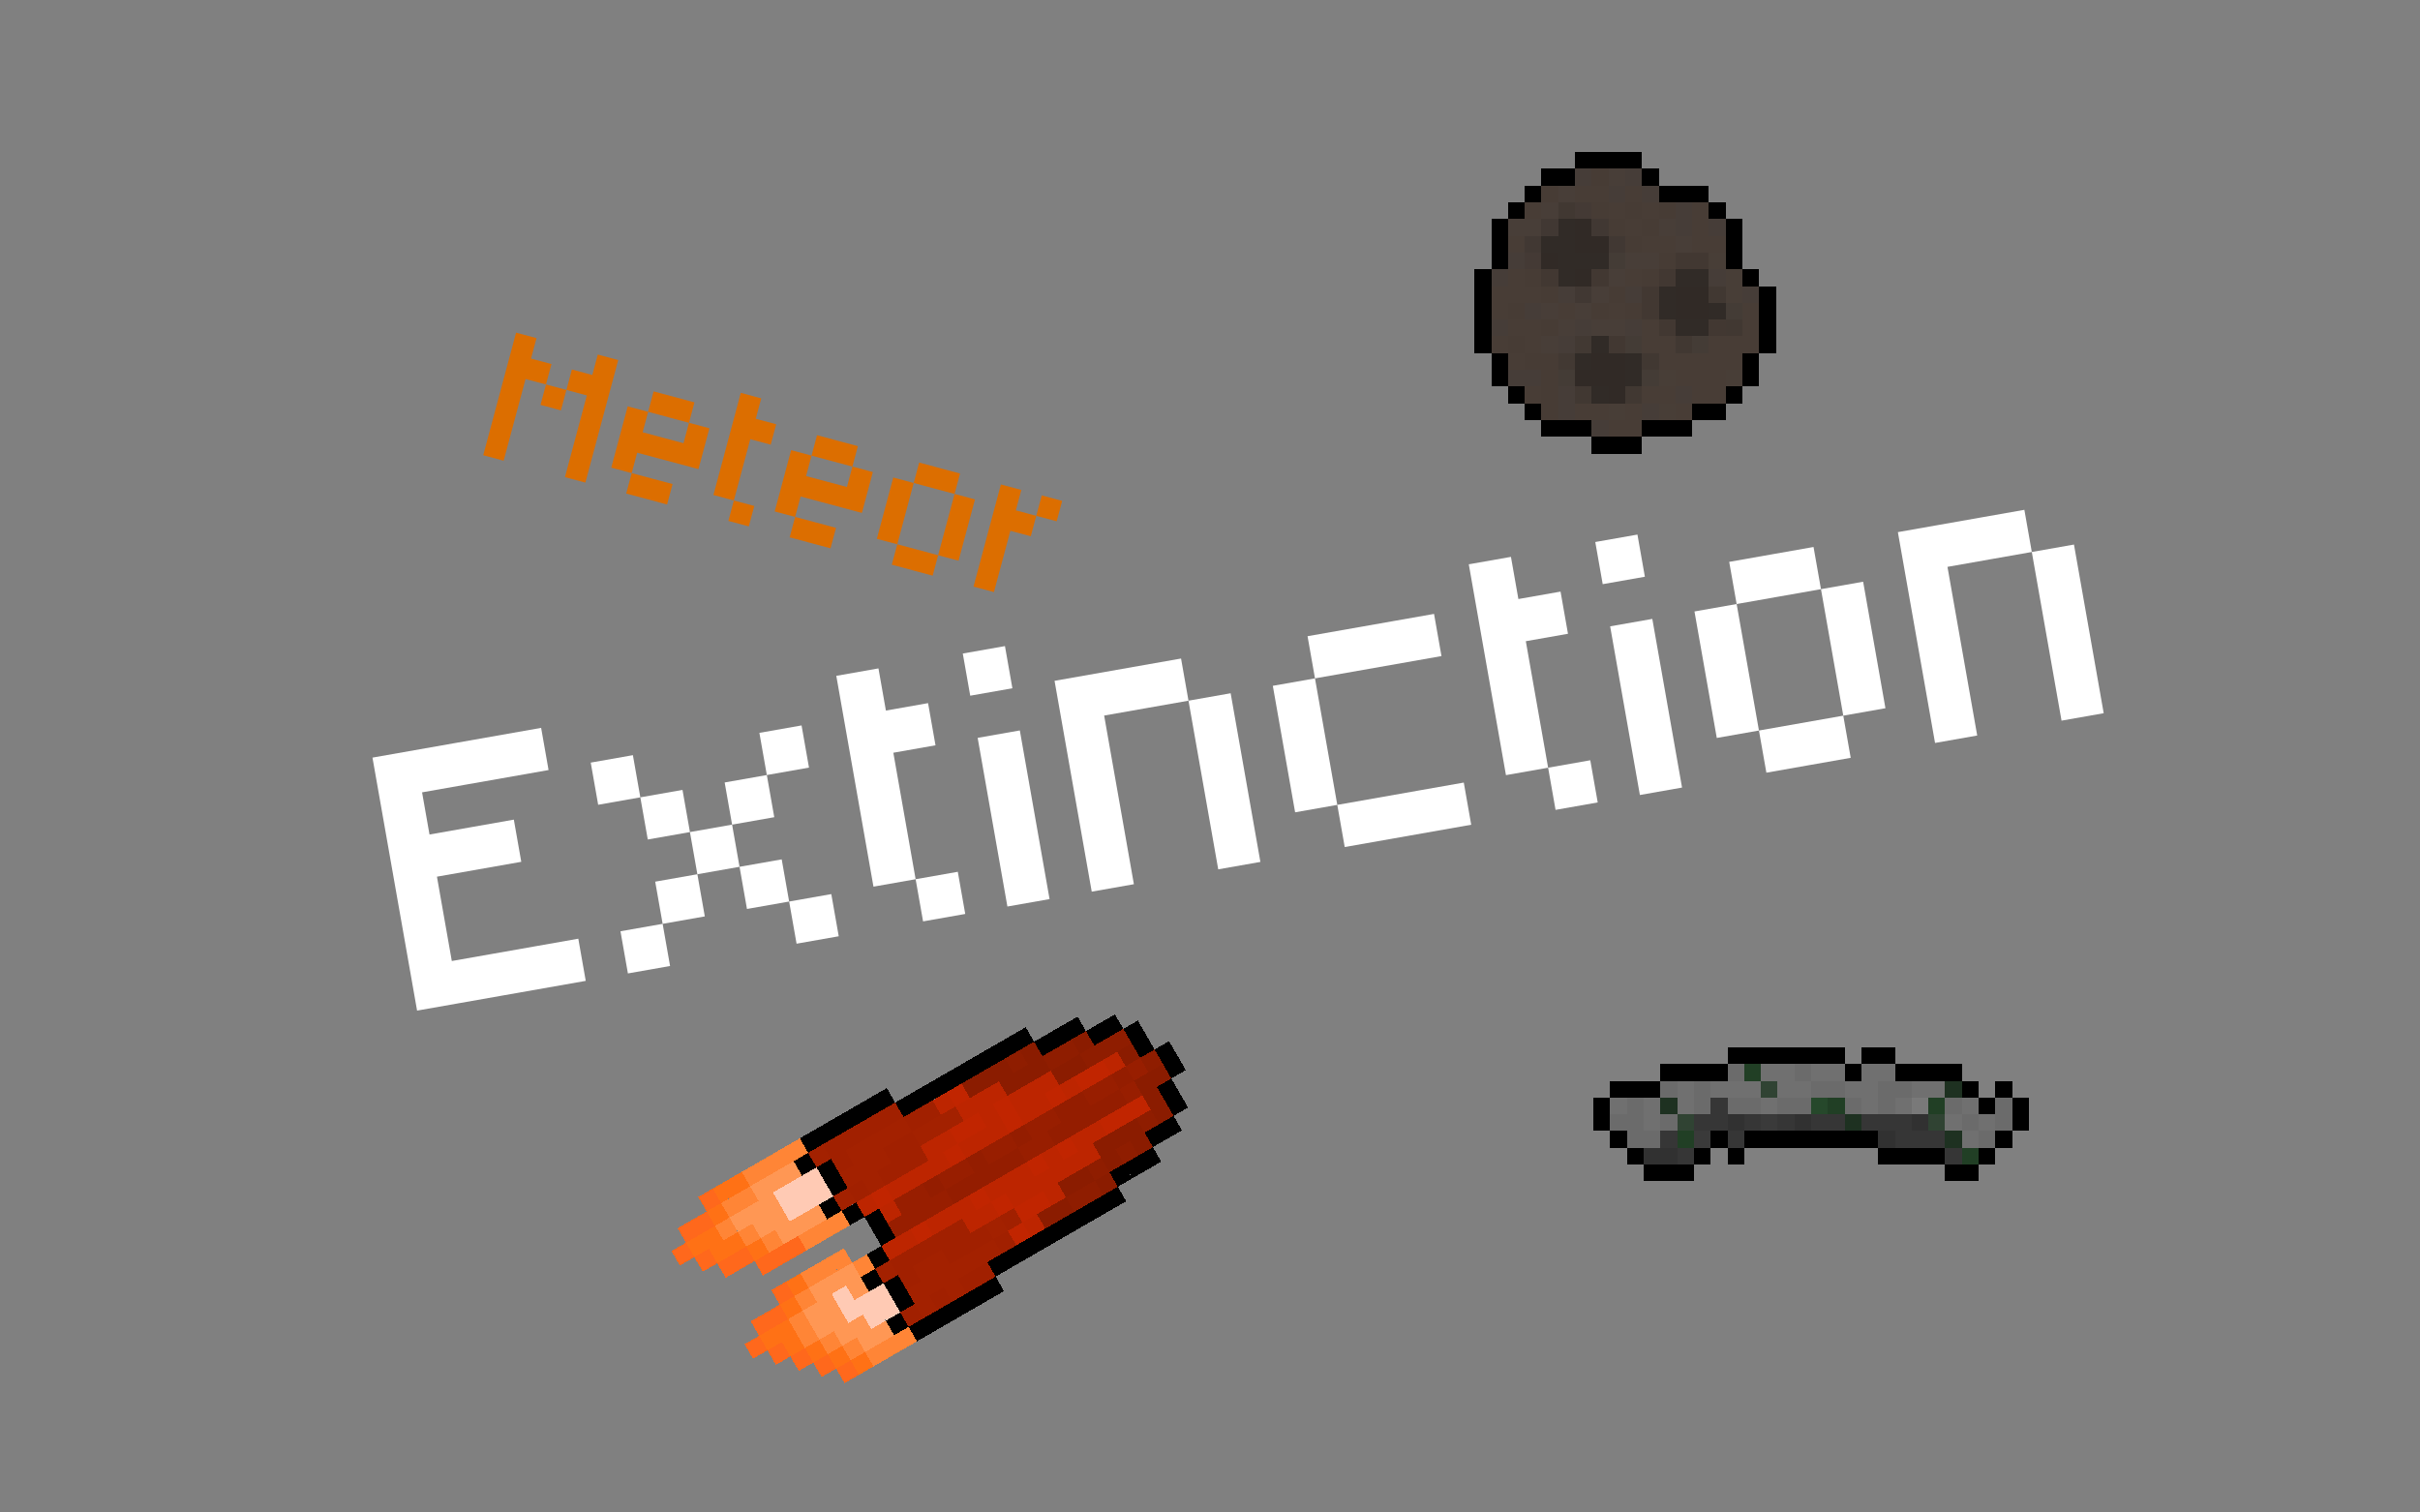 <?xml version="1.0" encoding="UTF-8"?>
<!DOCTYPE svg PUBLIC "-//W3C//DTD SVG 1.1//EN" "http://www.w3.org/Graphics/SVG/1.1/DTD/svg11.dtd">
<!-- Creator: CorelDRAW 2019 (64-Bit Keine kommerzielle Nutzung) -->
<svg xmlns="http://www.w3.org/2000/svg" xml:space="preserve" width="130mm" height="81.25mm" version="1.1" style="shape-rendering:geometricPrecision; text-rendering:geometricPrecision; image-rendering:optimizeQuality; fill-rule:evenodd; clip-rule:evenodd"
viewBox="0 0 12691.48 7932.17">
 <rect x="0" y="0" width="12691.48" height="7932.17" fill="#808080" stroke="none"/>
 <defs>
  <style type="text/css">
  </style>
 </defs>
 <g id="Ebene_x0020_1">
  <path fill="#DC6E00" d="M2962.81 2502.28l28.71 -107.14 28.7 -107.14 28.71 -107.15 28.7 -107.13 -107.14 -28.71 -28.7 107.14 -107.15 -28.71 28.71 -107.14 107.14 28.71 28.71 -107.14 107.14 28.71 28.7 -107.14 107.14 28.7 -28.7 107.14 -28.71 107.14 -28.7 107.14 -28.71 107.15 -28.7 107.14 -28.71 107.14 -107.14 -28.71zm-428.54 -114.83l28.7 -107.14 28.71 -107.14 28.7 -107.15 28.71 -107.13 28.7 -107.14 28.71 -107.14 107.14 28.7 -28.71 107.14 107.14 28.71 -28.7 107.13 -107.14 -28.7 -28.71 107.14 -28.7 107.15 -28.71 107.14 -28.7 107.14 -107.14 -28.71z"/>
  <path id="1" fill="#DC6E00" d="M3420.05 2509.97l107.15 28.71 -28.71 107.14 -107.14 -28.71 -107.14 -28.71 28.7 -107.13 107.14 28.7zm-107.14 -28.7l-107.14 -28.71 28.71 -107.14 28.71 -107.15 28.7 -107.14 107.14 28.71 -28.71 107.14 107.14 28.7 107.15 28.71 28.71 -107.14 107.13 28.71 -28.7 107.13 -28.71 107.15 -107.14 -28.7 -107.14 -28.71 -107.14 -28.7 -28.71 107.14zm300.41 -264l-107.15 -28.71 -107.14 -28.7 28.7 -107.14 107.14 28.7 107.15 28.71 -28.7 107.14z"/>
  <path id="2" fill="#DC6E00" d="M3819.89 2731.94l28.71 -107.14 107.13 28.7 -28.7 107.14 -107.14 -28.7zm28.71 -107.14l-107.14 -28.7 28.7 -107.14 28.71 -107.15 28.7 -107.14 28.71 -107.14 28.7 -107.14 107.14 28.71 -28.7 107.14 107.13 28.7 -28.7 107.14 -107.14 -28.71 -28.7 107.14 -28.71 107.15 -28.7 107.14z"/>
  <path id="3" fill="#DC6E00" d="M4277.15 2739.63l107.15 28.71 -28.71 107.14 -107.15 -28.71 -107.13 -28.71 28.7 -107.13 107.14 28.7zm-107.14 -28.7l-107.14 -28.71 28.71 -107.14 28.7 -107.15 28.71 -107.13 107.14 28.7 -28.71 107.14 107.14 28.7 107.15 28.71 28.7 -107.14 107.14 28.71 -28.7 107.13 -28.71 107.15 -107.14 -28.7 -107.15 -28.71 -107.14 -28.7 -28.7 107.14zm300.4 -264l-107.15 -28.71 -107.13 -28.7 28.7 -107.14 107.14 28.71 107.15 28.7 -28.71 107.14z"/>
  <path id="4" fill="#DC6E00" d="M4812.82 2883.17l107.15 28.7 -28.7 107.14 -107.15 -28.71 -107.14 -28.7 28.7 -107.14 107.14 28.71zm107.15 28.7l28.7 -107.14 28.71 -107.14 28.71 -107.14 107.13 28.7 -28.7 107.14 -28.71 107.15 -28.7 107.14 -107.14 -28.71zm-214.28 -57.41l-107.14 -28.7 28.71 -107.14 28.71 -107.15 28.7 -107.14 107.14 28.7 -28.71 107.14 -28.7 107.15 -28.71 107.14zm300.41 -263.99l-107.15 -28.71 -107.14 -28.71 28.7 -107.13 107.14 28.7 107.15 28.71 -28.7 107.14z"/>
  <path id="5" fill="#DC6E00" d="M5105.53 3076.42l28.71 -107.14 28.7 -107.14 28.71 -107.15 28.7 -107.13 28.71 -107.14 107.14 28.7 -28.71 107.14 107.14 28.7 -28.7 107.14 -107.14 -28.7 -28.71 107.15 -28.7 107.14 -28.71 107.13 -107.14 -28.7zm329.1 -371.14l28.7 -107.13 107.15 28.7 -28.7 107.14 -107.15 -28.71z"/>
  <g id="_1947988816256" style="shape-rendering:crispEdges">
   <rect fill="#FF681C" transform="matrix(2.945 -1.7 1.7 2.945 3661.9 6277.27)" width="25.83" height="25.83"/>
   <rect fill="#FF7115" transform="matrix(2.945 -1.7 1.7 2.945 3737.96 6233.35)" width="25.83" height="25.83"/>
   <rect fill="#FF7115" transform="matrix(2.945 -1.7 1.7 2.945 3814.03 6189.44)" width="25.83" height="25.83"/>
   <rect fill="#FF8536" transform="matrix(2.945 -1.7 1.7 2.945 3890.09 6145.52)" width="25.83" height="25.83"/>
   <rect fill="#FF8536" transform="matrix(2.945 -1.7 1.7 2.945 3966.13 6101.62)" width="25.83" height="25.83"/>
   <rect fill="#FF8536" transform="matrix(2.945 -1.7 1.7 2.945 4042.2 6057.7)" width="25.83" height="25.83"/>
   <rect fill="#FF8536" transform="matrix(2.945 -1.7 1.7 2.945 4118.26 6013.79)" width="25.83" height="25.83"/>
   <rect fill="#000000" transform="matrix(2.945 -1.7 1.7 2.945 4194.33 5969.87)" width="25.83" height="25.83"/>
   <rect fill="#000000" transform="matrix(2.945 -1.7 1.7 2.945 4270.39 5925.95)" width="25.83" height="25.83"/>
   <rect fill="#000000" transform="matrix(2.945 -1.7 1.7 2.945 4346.46 5882.04)" width="25.83" height="25.83"/>
   <rect fill="#000000" transform="matrix(2.945 -1.7 1.7 2.945 4422.5 5838.14)" width="25.83" height="25.83"/>
   <rect fill="#000000" transform="matrix(2.945 -1.7 1.7 2.945 4498.56 5794.22)" width="25.83" height="25.83"/>
   <rect fill="#000000" transform="matrix(2.945 -1.7 1.7 2.945 4574.63 5750.3)" width="25.83" height="25.83"/>
   <rect fill="#FF681C" transform="matrix(2.945 -1.7 1.7 2.945 3553.68 6441.17)" width="25.83" height="25.83"/>
   <rect fill="#FF681C" transform="matrix(2.945 -1.7 1.7 2.945 3629.75 6397.25)" width="25.83" height="25.83"/>
   <rect fill="#FF7115" transform="matrix(2.945 -1.7 1.7 2.945 3705.81 6353.33)" width="25.83" height="25.83"/>
   <rect fill="#FF8536" transform="matrix(2.945 -1.7 1.7 2.945 3781.88 6309.42)" width="25.83" height="25.83"/>
   <rect fill="#FF8536" transform="matrix(2.945 -1.7 1.7 2.945 3857.94 6265.5)" width="25.83" height="25.83"/>
   <rect fill="#FF9754" transform="matrix(2.945 -1.7 1.7 2.945 3934.01 6221.59)" width="25.83" height="25.83"/>
   <rect fill="#FF9754" transform="matrix(2.945 -1.7 1.7 2.945 4010.05 6177.69)" width="25.83" height="25.83"/>
   <rect fill="#FF9754" transform="matrix(2.945 -1.7 1.7 2.945 4086.11 6133.77)" width="25.83" height="25.83"/>
   <rect fill="#000000" transform="matrix(2.945 -1.7 1.7 2.945 4162.18 6089.85)" width="25.83" height="25.83"/>
   <rect fill="#A32100" transform="matrix(2.945 -1.7 1.7 2.945 4238.24 6045.94)" width="25.83" height="25.83"/>
   <rect fill="#A12000" transform="matrix(2.945 -1.7 1.7 2.945 4314.31 6002.02)" width="25.83" height="25.83"/>
   <rect fill="#A12000" transform="matrix(2.945 -1.7 1.7 2.945 4390.38 5958.1)" width="25.83" height="25.83"/>
   <rect fill="#A12000" transform="matrix(2.945 -1.7 1.7 2.945 4466.41 5914.2)" width="25.83" height="25.83"/>
   <rect fill="#A12000" transform="matrix(2.945 -1.7 1.7 2.945 4542.48 5870.29)" width="25.83" height="25.83"/>
   <rect fill="#A12000" transform="matrix(2.945 -1.7 1.7 2.945 4618.54 5826.37)" width="25.83" height="25.83"/>
   <rect fill="#000000" transform="matrix(2.945 -1.7 1.7 2.945 4694.61 5782.45)" width="25.83" height="25.83"/>
   <rect fill="#000000" transform="matrix(2.945 -1.7 1.7 2.945 4770.68 5738.54)" width="25.83" height="25.83"/>
   <rect fill="#000000" transform="matrix(2.945 -1.7 1.7 2.945 4846.74 5694.62)" width="25.83" height="25.83"/>
   <rect fill="#000000" transform="matrix(2.945 -1.7 1.7 2.945 4922.78 5650.72)" width="25.83" height="25.83"/>
   <rect fill="#000000" transform="matrix(2.945 -1.7 1.7 2.945 4998.84 5606.8)" width="25.83" height="25.83"/>
   <rect fill="#000000" transform="matrix(2.945 -1.7 1.7 2.945 5074.91 5562.89)" width="25.83" height="25.83"/>
   <rect fill="#000000" transform="matrix(2.945 -1.7 1.7 2.945 5150.97 5518.97)" width="25.83" height="25.83"/>
   <rect fill="#000000" transform="matrix(2.945 -1.7 1.7 2.945 5227.04 5475.05)" width="25.83" height="25.83"/>
   <rect fill="#000000" transform="matrix(2.945 -1.7 1.7 2.945 5303.11 5431.14)" width="25.83" height="25.83"/>
   <rect fill="#FF681C" transform="matrix(2.945 -1.7 1.7 2.945 3521.56 6561.13)" width="25.83" height="25.83"/>
   <rect fill="#FF7115" transform="matrix(2.945 -1.7 1.7 2.945 3597.6 6517.23)" width="25.83" height="25.83"/>
   <rect fill="#FF7115" transform="matrix(2.945 -1.7 1.7 2.945 3673.66 6473.32)" width="25.83" height="25.83"/>
   <rect fill="#FF8536" transform="matrix(2.945 -1.7 1.7 2.945 3749.73 6429.4)" width="25.83" height="25.83"/>
   <rect fill="#FF9754" transform="matrix(2.945 -1.7 1.7 2.945 3825.8 6385.48)" width="25.83" height="25.83"/>
   <rect fill="#FF9754" transform="matrix(2.945 -1.7 1.7 2.945 3901.86 6341.57)" width="25.83" height="25.83"/>
   <rect fill="#FF9754" transform="matrix(2.945 -1.7 1.7 2.945 3977.93 6297.65)" width="25.83" height="25.83"/>
   <rect fill="#FFCAB4" transform="matrix(2.945 -1.7 1.7 2.945 4053.96 6253.75)" width="25.83" height="25.83"/>
   <rect fill="#FFCAB4" transform="matrix(2.945 -1.7 1.7 2.945 4130.03 6209.83)" width="25.83" height="25.83"/>
   <rect fill="#FFCAB4" transform="matrix(2.945 -1.7 1.7 2.945 4206.09 6165.92)" width="25.83" height="25.83"/>
   <rect fill="#000000" transform="matrix(2.945 -1.7 1.7 2.945 4282.16 6122)" width="25.83" height="25.83"/>
   <rect fill="#A12000" transform="matrix(2.945 -1.7 1.7 2.945 4358.23 6078.08)" width="25.83" height="25.83"/>
   <rect fill="#A32100" transform="matrix(2.945 -1.7 1.7 2.945 4434.29 6034.17)" width="25.83" height="25.83"/>
   <rect fill="#A32100" transform="matrix(2.945 -1.7 1.7 2.945 4510.33 5990.27)" width="25.83" height="25.83"/>
   <rect fill="#A32100" transform="matrix(2.945 -1.7 1.7 2.945 4586.39 5946.35)" width="25.83" height="25.83"/>
   <rect fill="#A32100" transform="matrix(2.945 -1.7 1.7 2.945 4662.46 5902.44)" width="25.83" height="25.83"/>
   <rect fill="#A12000" transform="matrix(2.945 -1.7 1.7 2.945 4738.53 5858.52)" width="25.83" height="25.83"/>
   <rect fill="#A12000" transform="matrix(2.945 -1.7 1.7 2.945 4814.59 5814.6)" width="25.83" height="25.83"/>
   <rect fill="#BD2500" transform="matrix(2.945 -1.7 1.7 2.945 4890.66 5770.69)" width="25.83" height="25.83"/>
   <rect fill="#C12500" transform="matrix(2.945 -1.7 1.7 2.945 4966.69 5726.79)" width="25.83" height="25.83"/>
   <rect fill="#8B1C00" transform="matrix(2.945 -1.7 1.7 2.945 5042.76 5682.87)" width="25.83" height="25.83"/>
   <rect fill="#8B1C00" transform="matrix(2.945 -1.7 1.7 2.945 5118.83 5638.95)" width="25.83" height="25.83"/>
   <rect fill="#8B1C00" transform="matrix(2.945 -1.7 1.7 2.945 5194.89 5595.04)" width="25.83" height="25.83"/>
   <rect fill="#8F1D00" transform="matrix(2.945 -1.7 1.7 2.945 5270.96 5551.12)" width="25.83" height="25.83"/>
   <rect fill="#8B1C00" transform="matrix(2.945 -1.7 1.7 2.945 5347.02 5507.2)" width="25.83" height="25.83"/>
   <rect fill="#000000" transform="matrix(2.945 -1.7 1.7 2.945 5423.06 5463.3)" width="25.83" height="25.83"/>
   <rect fill="#000000" transform="matrix(2.945 -1.7 1.7 2.945 5499.13 5419.39)" width="25.83" height="25.83"/>
   <rect fill="#000000" transform="matrix(2.945 -1.7 1.7 2.945 5575.19 5375.47)" width="25.83" height="25.83"/>
   <rect fill="#FF681C" transform="matrix(2.945 -1.7 1.7 2.945 3641.5 6593.27)" width="25.83" height="25.83"/>
   <rect fill="#FF7115" transform="matrix(2.945 -1.7 1.7 2.945 3717.56 6549.35)" width="25.83" height="25.83"/>
   <rect fill="#FF7115" transform="matrix(2.945 -1.7 1.7 2.945 3793.63 6505.44)" width="25.83" height="25.83"/>
   <rect fill="#FF8536" transform="matrix(2.945 -1.7 1.7 2.945 3869.7 6461.52)" width="25.83" height="25.83"/>
   <rect fill="#FF9754" transform="matrix(2.945 -1.7 1.7 2.945 3945.76 6417.6)" width="25.83" height="25.83"/>
   <rect fill="#FF9754" transform="matrix(2.945 -1.7 1.7 2.945 4021.83 6373.69)" width="25.83" height="25.83"/>
   <rect fill="#FFCAB4" transform="matrix(2.945 -1.7 1.7 2.945 4097.86 6329.79)" width="25.83" height="25.83"/>
   <rect fill="#FFCAB4" transform="matrix(2.945 -1.7 1.7 2.945 4173.93 6285.87)" width="25.83" height="25.83"/>
   <rect fill="#FFCAB4" transform="matrix(2.945 -1.7 1.7 2.945 4249.99 6241.95)" width="25.83" height="25.83"/>
   <rect fill="#000000" transform="matrix(2.945 -1.7 1.7 2.945 4326.06 6198.04)" width="25.83" height="25.83"/>
   <rect fill="#A32100" transform="matrix(2.945 -1.7 1.7 2.945 4402.13 6154.12)" width="25.83" height="25.83"/>
   <rect fill="#A32100" transform="matrix(2.945 -1.7 1.7 2.945 4478.19 6110.21)" width="25.83" height="25.83"/>
   <rect fill="#A32100" transform="matrix(2.945 -1.7 1.7 2.945 4554.23 6066.31)" width="25.83" height="25.83"/>
   <rect fill="#A12000" transform="matrix(2.945 -1.7 1.7 2.945 4630.29 6022.39)" width="25.83" height="25.83"/>
   <rect fill="#A12000" transform="matrix(2.945 -1.7 1.7 2.945 4706.36 5978.47)" width="25.83" height="25.83"/>
   <rect fill="#A32100" transform="matrix(2.945 -1.7 1.7 2.945 4782.43 5934.56)" width="25.83" height="25.83"/>
   <rect fill="#A32100" transform="matrix(2.945 -1.7 1.7 2.945 4858.49 5890.64)" width="25.83" height="25.83"/>
   <rect fill="#A32100" transform="matrix(2.945 -1.7 1.7 2.945 4934.56 5846.72)" width="25.83" height="25.83"/>
   <rect fill="#BD2500" transform="matrix(2.945 -1.7 1.7 2.945 5010.59 5802.82)" width="25.83" height="25.83"/>
   <rect fill="#BD2500" transform="matrix(2.945 -1.7 1.7 2.945 5086.66 5758.91)" width="25.83" height="25.83"/>
   <rect fill="#BD2500" transform="matrix(2.945 -1.7 1.7 2.945 5162.73 5714.99)" width="25.83" height="25.83"/>
   <rect fill="#8B1C00" transform="matrix(2.945 -1.7 1.7 2.945 5238.79 5671.07)" width="25.83" height="25.83"/>
   <rect fill="#8B1C00" transform="matrix(2.945 -1.7 1.7 2.945 5314.86 5627.16)" width="25.83" height="25.83"/>
   <rect fill="#8B1C00" transform="matrix(2.945 -1.7 1.7 2.945 5390.92 5583.24)" width="25.83" height="25.83"/>
   <rect fill="#8F1D00" transform="matrix(2.945 -1.7 1.7 2.945 5466.96 5539.34)" width="25.83" height="25.83"/>
   <rect fill="#8F1D00" transform="matrix(2.945 -1.7 1.7 2.945 5543.03 5495.42)" width="25.83" height="25.83"/>
   <rect fill="#8B1C00" transform="matrix(2.945 -1.7 1.7 2.945 5619.09 5451.51)" width="25.83" height="25.83"/>
   <rect fill="#000000" transform="matrix(2.945 -1.7 1.7 2.945 5695.16 5407.59)" width="25.83" height="25.83"/>
   <rect fill="#000000" transform="matrix(2.945 -1.7 1.7 2.945 5771.22 5363.67)" width="25.83" height="25.83"/>
   <rect fill="#FF681C" transform="matrix(2.945 -1.7 1.7 2.945 3761.48 6625.42)" width="25.83" height="25.83"/>
   <rect fill="#FF681C" transform="matrix(2.945 -1.7 1.7 2.945 3837.55 6581.5)" width="25.83" height="25.83"/>
   <rect fill="#FF7115" transform="matrix(2.945 -1.7 1.7 2.945 3913.61 6537.59)" width="25.83" height="25.83"/>
   <rect fill="#FF8536" transform="matrix(2.945 -1.7 1.7 2.945 3989.68 6493.67)" width="25.83" height="25.83"/>
   <rect fill="#FF9754" transform="matrix(2.945 -1.7 1.7 2.945 4065.74 6449.75)" width="25.83" height="25.83"/>
   <rect fill="#FF9754" transform="matrix(2.945 -1.7 1.7 2.945 4141.78 6405.85)" width="25.83" height="25.83"/>
   <rect fill="#FF9754" transform="matrix(2.945 -1.7 1.7 2.945 4217.85 6361.94)" width="25.83" height="25.83"/>
   <rect fill="#000000" transform="matrix(2.945 -1.7 1.7 2.945 4293.91 6318.02)" width="25.83" height="25.83"/>
   <rect fill="#A32100" transform="matrix(2.945 -1.7 1.7 2.945 4369.98 6274.1)" width="25.83" height="25.83"/>
   <rect fill="#A12000" transform="matrix(2.945 -1.7 1.7 2.945 4446.04 6230.19)" width="25.83" height="25.83"/>
   <rect fill="#A32100" transform="matrix(2.945 -1.7 1.7 2.945 4522.11 6186.27)" width="25.83" height="25.83"/>
   <rect fill="#A12000" transform="matrix(2.945 -1.7 1.7 2.945 4598.15 6142.37)" width="25.83" height="25.83"/>
   <rect fill="#A12000" transform="matrix(2.945 -1.7 1.7 2.945 4674.21 6098.45)" width="25.83" height="25.83"/>
   <rect fill="#A12000" transform="matrix(2.945 -1.7 1.7 2.945 4750.28 6054.54)" width="25.83" height="25.83"/>
   <rect fill="#BD2500" transform="matrix(2.945 -1.7 1.7 2.945 4826.34 6010.62)" width="25.83" height="25.83"/>
   <rect fill="#BD2500" transform="matrix(2.945 -1.7 1.7 2.945 4902.41 5966.71)" width="25.83" height="25.83"/>
   <rect fill="#C12500" transform="matrix(2.945 -1.7 1.7 2.945 4978.47 5922.79)" width="25.83" height="25.83"/>
   <rect fill="#C12500" transform="matrix(2.945 -1.7 1.7 2.945 5054.51 5878.89)" width="25.83" height="25.83"/>
   <rect fill="#BD2500" transform="matrix(2.945 -1.7 1.7 2.945 5130.58 5834.97)" width="25.83" height="25.83"/>
   <rect fill="#C12500" transform="matrix(2.945 -1.7 1.7 2.945 5206.64 5791.06)" width="25.83" height="25.83"/>
   <rect fill="#BD2500" transform="matrix(2.945 -1.7 1.7 2.945 5282.71 5747.14)" width="25.83" height="25.83"/>
   <rect fill="#BD2500" transform="matrix(2.945 -1.7 1.7 2.945 5358.77 5703.22)" width="25.83" height="25.83"/>
   <rect fill="#BD2500" transform="matrix(2.945 -1.7 1.7 2.945 5434.84 5659.31)" width="25.83" height="25.83"/>
   <rect fill="#8B1C00" transform="matrix(2.945 -1.7 1.7 2.945 5510.88 5615.41)" width="25.83" height="25.83"/>
   <rect fill="#8B1C00" transform="matrix(2.945 -1.7 1.7 2.945 5586.94 5571.49)" width="25.83" height="25.83"/>
   <rect fill="#8F1D00" transform="matrix(2.945 -1.7 1.7 2.945 5663.01 5527.57)" width="25.83" height="25.83"/>
   <rect fill="#8F1D00" transform="matrix(2.945 -1.7 1.7 2.945 5739.07 5483.66)" width="25.83" height="25.83"/>
   <rect fill="#8F1D00" transform="matrix(2.945 -1.7 1.7 2.945 5815.14 5439.74)" width="25.83" height="25.83"/>
   <rect fill="#000000" transform="matrix(2.945 -1.7 1.7 2.945 5891.2 5395.82)" width="25.83" height="25.83"/>
   <rect fill="#FF681C" transform="matrix(2.945 -1.7 1.7 2.945 3957.53 6613.65)" width="25.83" height="25.83"/>
   <rect fill="#FF681C" transform="matrix(2.945 -1.7 1.7 2.945 4033.59 6569.74)" width="25.83" height="25.83"/>
   <rect fill="#FF681C" transform="matrix(2.945 -1.7 1.7 2.945 4109.66 6525.82)" width="25.83" height="25.83"/>
   <rect fill="#FF8536" transform="matrix(2.945 -1.7 1.7 2.945 4185.7 6481.92)" width="25.83" height="25.83"/>
   <rect fill="#FF8536" transform="matrix(2.945 -1.7 1.7 2.945 4261.76 6438)" width="25.83" height="25.83"/>
   <rect fill="#FF8536" transform="matrix(2.945 -1.7 1.7 2.945 4337.83 6394.09)" width="25.83" height="25.83"/>
   <rect fill="#000000" transform="matrix(2.945 -1.7 1.7 2.945 4413.89 6350.17)" width="25.83" height="25.83"/>
   <rect fill="#BD2500" transform="matrix(2.945 -1.7 1.7 2.945 4489.96 6306.25)" width="25.83" height="25.83"/>
   <rect fill="#C12500" transform="matrix(2.945 -1.7 1.7 2.945 4566.03 6262.34)" width="25.83" height="25.83"/>
   <rect fill="#BD2500" transform="matrix(2.945 -1.7 1.7 2.945 4642.06 6218.44)" width="25.83" height="25.83"/>
   <rect fill="#BD2500" transform="matrix(2.945 -1.7 1.7 2.945 4718.13 6174.52)" width="25.83" height="25.83"/>
   <rect fill="#BD2500" transform="matrix(2.945 -1.7 1.7 2.945 4794.19 6130.6)" width="25.83" height="25.83"/>
   <rect fill="#BD2500" transform="matrix(2.945 -1.7 1.7 2.945 4870.26 6086.69)" width="25.83" height="25.83"/>
   <rect fill="#C12500" transform="matrix(2.945 -1.7 1.7 2.945 4946.33 6042.77)" width="25.83" height="25.83"/>
   <rect fill="#BD2500" transform="matrix(2.945 -1.7 1.7 2.945 5022.39 5998.85)" width="25.83" height="25.83"/>
   <rect fill="#BD2500" transform="matrix(2.945 -1.7 1.7 2.945 5098.43 5954.95)" width="25.83" height="25.83"/>
   <rect fill="#BD2500" transform="matrix(2.945 -1.7 1.7 2.945 5174.49 5911.04)" width="25.83" height="25.83"/>
   <rect fill="#C12500" transform="matrix(2.945 -1.7 1.7 2.945 5250.56 5867.12)" width="25.83" height="25.83"/>
   <rect fill="#BD2500" transform="matrix(2.945 -1.7 1.7 2.945 5326.62 5823.2)" width="25.83" height="25.83"/>
   <rect fill="#BD2500" transform="matrix(2.945 -1.7 1.7 2.945 5402.69 5779.29)" width="25.83" height="25.83"/>
   <rect fill="#C12500" transform="matrix(2.945 -1.7 1.7 2.945 5478.76 5735.37)" width="25.83" height="25.83"/>
   <rect fill="#BD2500" transform="matrix(2.945 -1.7 1.7 2.945 5554.79 5691.47)" width="25.83" height="25.83"/>
   <rect fill="#C12500" transform="matrix(2.945 -1.7 1.7 2.945 5630.86 5647.56)" width="25.83" height="25.83"/>
   <rect fill="#C12500" transform="matrix(2.945 -1.7 1.7 2.945 5706.92 5603.64)" width="25.83" height="25.83"/>
   <rect fill="#BD2500" transform="matrix(2.945 -1.7 1.7 2.945 5782.99 5559.72)" width="25.83" height="25.83"/>
   <rect fill="#8B1C00" transform="matrix(2.945 -1.7 1.7 2.945 5859.06 5515.81)" width="25.83" height="25.83"/>
   <rect fill="#000000" transform="matrix(2.945 -1.7 1.7 2.945 5935.12 5471.89)" width="25.83" height="25.83"/>
   <rect fill="#000000" transform="matrix(2.945 -1.7 1.7 2.945 4533.88 6382.32)" width="25.83" height="25.83"/>
   <rect fill="#BD2500" transform="matrix(2.945 -1.7 1.7 2.945 4609.94 6338.4)" width="25.83" height="25.83"/>
   <rect fill="#981E00" transform="matrix(2.945 -1.7 1.7 2.945 4685.98 6294.5)" width="25.83" height="25.83"/>
   <rect fill="#981E00" transform="matrix(2.945 -1.7 1.7 2.945 4762.04 6250.59)" width="25.83" height="25.83"/>
   <rect fill="#941D00" transform="matrix(2.945 -1.7 1.7 2.945 4838.11 6206.67)" width="25.83" height="25.83"/>
   <rect fill="#981E00" transform="matrix(2.945 -1.7 1.7 2.945 4914.18 6162.75)" width="25.83" height="25.83"/>
   <rect fill="#981E00" transform="matrix(2.945 -1.7 1.7 2.945 4990.24 6118.84)" width="25.83" height="25.83"/>
   <rect fill="#941D00" transform="matrix(2.945 -1.7 1.7 2.945 5066.31 6074.92)" width="25.83" height="25.83"/>
   <rect fill="#981E00" transform="matrix(2.945 -1.7 1.7 2.945 5142.34 6031.02)" width="25.83" height="25.83"/>
   <rect fill="#981E00" transform="matrix(2.945 -1.7 1.7 2.945 5218.41 5987.1)" width="25.83" height="25.83"/>
   <rect fill="#941D00" transform="matrix(2.945 -1.7 1.7 2.945 5294.48 5943.19)" width="25.83" height="25.83"/>
   <rect fill="#981E00" transform="matrix(2.945 -1.7 1.7 2.945 5370.54 5899.27)" width="25.83" height="25.83"/>
   <rect fill="#981E00" transform="matrix(2.945 -1.7 1.7 2.945 5446.61 5855.35)" width="25.83" height="25.83"/>
   <rect fill="#941D00" transform="matrix(2.945 -1.7 1.7 2.945 5522.67 5811.44)" width="25.83" height="25.83"/>
   <rect fill="#941D00" transform="matrix(2.945 -1.7 1.7 2.945 5598.71 5767.54)" width="25.83" height="25.83"/>
   <rect fill="#981E00" transform="matrix(2.945 -1.7 1.7 2.945 5674.78 5723.62)" width="25.83" height="25.83"/>
   <rect fill="#981E00" transform="matrix(2.945 -1.7 1.7 2.945 5750.84 5679.7)" width="25.83" height="25.83"/>
   <rect fill="#941D00" transform="matrix(2.945 -1.7 1.7 2.945 5826.91 5635.79)" width="25.83" height="25.83"/>
   <rect fill="#981E00" transform="matrix(2.945 -1.7 1.7 2.945 5902.97 5591.87)" width="25.83" height="25.83"/>
   <rect fill="#8F1D00" transform="matrix(2.945 -1.7 1.7 2.945 5979.04 5547.95)" width="25.83" height="25.83"/>
   <rect fill="#000000" transform="matrix(2.945 -1.7 1.7 2.945 6055.08 5504.05)" width="25.83" height="25.83"/>
   <rect fill="#FF681C" transform="matrix(2.945 -1.7 1.7 2.945 4045.36 6765.78)" width="25.83" height="25.83"/>
   <rect fill="#FF7115" transform="matrix(2.945 -1.7 1.7 2.945 4121.43 6721.87)" width="25.83" height="25.83"/>
   <rect fill="#FF8536" transform="matrix(2.945 -1.7 1.7 2.945 4197.49 6677.95)" width="25.83" height="25.83"/>
   <rect fill="#FF8536" transform="matrix(2.945 -1.7 1.7 2.945 4273.53 6634.05)" width="25.83" height="25.83"/>
   <rect fill="#FF8536" transform="matrix(2.945 -1.7 1.7 2.945 4349.6 6590.13)" width="25.83" height="25.83"/>
   <rect fill="#000000" transform="matrix(2.945 -1.7 1.7 2.945 4577.79 6458.39)" width="25.83" height="25.83"/>
   <rect fill="#981E00" transform="matrix(2.945 -1.7 1.7 2.945 4653.86 6414.47)" width="25.83" height="25.83"/>
   <rect fill="#981E00" transform="matrix(2.945 -1.7 1.7 2.945 4729.9 6370.57)" width="25.83" height="25.83"/>
   <rect fill="#981E00" transform="matrix(2.945 -1.7 1.7 2.945 4805.96 6326.65)" width="25.83" height="25.83"/>
   <rect fill="#981E00" transform="matrix(2.945 -1.7 1.7 2.945 4882.03 6282.74)" width="25.83" height="25.83"/>
   <rect fill="#941D00" transform="matrix(2.945 -1.7 1.7 2.945 4958.09 6238.82)" width="25.83" height="25.83"/>
   <rect fill="#941D00" transform="matrix(2.945 -1.7 1.7 2.945 5034.16 6194.9)" width="25.83" height="25.83"/>
   <rect fill="#941D00" transform="matrix(2.945 -1.7 1.7 2.945 5110.22 6150.99)" width="25.83" height="25.83"/>
   <rect fill="#941D00" transform="matrix(2.945 -1.7 1.7 2.945 5186.26 6107.09)" width="25.83" height="25.83"/>
   <rect fill="#941D00" transform="matrix(2.945 -1.7 1.7 2.945 5262.33 6063.17)" width="25.83" height="25.83"/>
   <rect fill="#981E00" transform="matrix(2.945 -1.7 1.7 2.945 5338.39 6019.25)" width="25.83" height="25.83"/>
   <rect fill="#981E00" transform="matrix(2.945 -1.7 1.7 2.945 5414.46 5975.34)" width="25.83" height="25.83"/>
   <rect fill="#941D00" transform="matrix(2.945 -1.7 1.7 2.945 5490.52 5931.42)" width="25.83" height="25.83"/>
   <rect fill="#941D00" transform="matrix(2.945 -1.7 1.7 2.945 5566.59 5887.5)" width="25.83" height="25.83"/>
   <rect fill="#941D00" transform="matrix(2.945 -1.7 1.7 2.945 5642.63 5843.6)" width="25.83" height="25.83"/>
   <rect fill="#941D00" transform="matrix(2.945 -1.7 1.7 2.945 5718.69 5799.69)" width="25.83" height="25.83"/>
   <rect fill="#941D00" transform="matrix(2.945 -1.7 1.7 2.945 5794.76 5755.77)" width="25.83" height="25.83"/>
   <rect fill="#981E00" transform="matrix(2.945 -1.7 1.7 2.945 5870.82 5711.85)" width="25.83" height="25.83"/>
   <rect fill="#8B1C00" transform="matrix(2.945 -1.7 1.7 2.945 5946.89 5667.94)" width="25.83" height="25.83"/>
   <rect fill="#8B1C00" transform="matrix(2.945 -1.7 1.7 2.945 6022.95 5624.02)" width="25.83" height="25.83"/>
   <rect fill="#000000" transform="matrix(2.945 -1.7 1.7 2.945 6098.99 5580.12)" width="25.83" height="25.83"/>
   <rect fill="#FF681C" transform="matrix(2.945 -1.7 1.7 2.945 3937.15 6929.68)" width="25.83" height="25.83"/>
   <rect fill="#FF681C" transform="matrix(2.945 -1.7 1.7 2.945 4013.21 6885.77)" width="25.83" height="25.83"/>
   <rect fill="#FF7115" transform="matrix(2.945 -1.7 1.7 2.945 4089.28 6841.85)" width="25.83" height="25.83"/>
   <rect fill="#FF8536" transform="matrix(2.945 -1.7 1.7 2.945 4165.34 6797.93)" width="25.83" height="25.83"/>
   <rect fill="#FF9754" transform="matrix(2.945 -1.7 1.7 2.945 4241.41 6754.02)" width="25.83" height="25.83"/>
   <rect fill="#FF9754" transform="matrix(2.945 -1.7 1.7 2.945 4317.45 6710.12)" width="25.83" height="25.83"/>
   <rect fill="#FF9754" transform="matrix(2.945 -1.7 1.7 2.945 4393.51 6666.2)" width="25.83" height="25.83"/>
   <rect fill="#FF8536" transform="matrix(2.945 -1.7 1.7 2.945 4469.58 6622.28)" width="25.83" height="25.83"/>
   <rect fill="#000000" transform="matrix(2.945 -1.7 1.7 2.945 4545.64 6578.37)" width="25.83" height="25.83"/>
   <rect fill="#BD2500" transform="matrix(2.945 -1.7 1.7 2.945 4621.71 6534.45)" width="25.83" height="25.83"/>
   <rect fill="#BD2500" transform="matrix(2.945 -1.7 1.7 2.945 4697.78 6490.53)" width="25.83" height="25.83"/>
   <rect fill="#C12500" transform="matrix(2.945 -1.7 1.7 2.945 4773.81 6446.63)" width="25.83" height="25.83"/>
   <rect fill="#BD2500" transform="matrix(2.945 -1.7 1.7 2.945 4849.88 6402.72)" width="25.83" height="25.83"/>
   <rect fill="#BD2500" transform="matrix(2.945 -1.7 1.7 2.945 4925.94 6358.8)" width="25.83" height="25.83"/>
   <rect fill="#BD2500" transform="matrix(2.945 -1.7 1.7 2.945 5002.01 6314.88)" width="25.83" height="25.83"/>
   <rect fill="#C12500" transform="matrix(2.945 -1.7 1.7 2.945 5078.07 6270.97)" width="25.83" height="25.83"/>
   <rect fill="#BD2500" transform="matrix(2.945 -1.7 1.7 2.945 5154.14 6227.05)" width="25.83" height="25.83"/>
   <rect fill="#BD2500" transform="matrix(2.945 -1.7 1.7 2.945 5230.18 6183.15)" width="25.83" height="25.83"/>
   <rect fill="#BD2500" transform="matrix(2.945 -1.7 1.7 2.945 5306.24 6139.24)" width="25.83" height="25.83"/>
   <rect fill="#C12500" transform="matrix(2.945 -1.7 1.7 2.945 5382.31 6095.32)" width="25.83" height="25.83"/>
   <rect fill="#BD2500" transform="matrix(2.945 -1.7 1.7 2.945 5458.37 6051.4)" width="25.83" height="25.83"/>
   <rect fill="#C12500" transform="matrix(2.945 -1.7 1.7 2.945 5534.44 6007.49)" width="25.83" height="25.83"/>
   <rect fill="#BD2500" transform="matrix(2.945 -1.7 1.7 2.945 5610.51 5963.57)" width="25.83" height="25.83"/>
   <rect fill="#BD2500" transform="matrix(2.945 -1.7 1.7 2.945 5686.54 5919.67)" width="25.83" height="25.83"/>
   <rect fill="#C12500" transform="matrix(2.945 -1.7 1.7 2.945 5762.61 5875.75)" width="25.83" height="25.83"/>
   <rect fill="#C12500" transform="matrix(2.945 -1.7 1.7 2.945 5838.67 5831.84)" width="25.83" height="25.83"/>
   <rect fill="#C12500" transform="matrix(2.945 -1.7 1.7 2.945 5914.74 5787.92)" width="25.83" height="25.83"/>
   <rect fill="#8B1C00" transform="matrix(2.945 -1.7 1.7 2.945 5990.81 5744)" width="25.83" height="25.83"/>
   <rect fill="#000000" transform="matrix(2.945 -1.7 1.7 2.945 6066.87 5700.09)" width="25.83" height="25.83"/>
   <rect fill="#FF681C" transform="matrix(2.945 -1.7 1.7 2.945 3904.98 7049.64)" width="25.83" height="25.83"/>
   <rect fill="#FF7115" transform="matrix(2.945 -1.7 1.7 2.945 3981.05 7005.72)" width="25.83" height="25.83"/>
   <rect fill="#FF7115" transform="matrix(2.945 -1.7 1.7 2.945 4057.11 6961.8)" width="25.83" height="25.83"/>
   <rect fill="#FF8536" transform="matrix(2.945 -1.7 1.7 2.945 4133.18 6917.89)" width="25.83" height="25.83"/>
   <rect fill="#FF9754" transform="matrix(2.945 -1.7 1.7 2.945 4209.24 6873.97)" width="25.83" height="25.83"/>
   <rect fill="#FF9754" transform="matrix(2.945 -1.7 1.7 2.945 4285.31 6830.05)" width="25.83" height="25.83"/>
   <rect fill="#FFCAB4" transform="matrix(2.945 -1.7 1.7 2.945 4361.35 6786.15)" width="25.83" height="25.83"/>
   <rect fill="#FF9754" transform="matrix(2.945 -1.7 1.7 2.945 4437.41 6742.24)" width="25.83" height="25.83"/>
   <rect fill="#000000" transform="matrix(2.945 -1.7 1.7 2.945 4513.48 6698.32)" width="25.83" height="25.83"/>
   <rect fill="#A32100" transform="matrix(2.945 -1.7 1.7 2.945 4589.54 6654.4)" width="25.83" height="25.83"/>
   <rect fill="#A12000" transform="matrix(2.945 -1.7 1.7 2.945 4665.61 6610.49)" width="25.83" height="25.83"/>
   <rect fill="#A12000" transform="matrix(2.945 -1.7 1.7 2.945 4741.68 6566.57)" width="25.83" height="25.83"/>
   <rect fill="#A12000" transform="matrix(2.945 -1.7 1.7 2.945 4817.71 6522.67)" width="25.83" height="25.83"/>
   <rect fill="#A12000" transform="matrix(2.945 -1.7 1.7 2.945 4893.78 6478.76)" width="25.83" height="25.83"/>
   <rect fill="#A12000" transform="matrix(2.945 -1.7 1.7 2.945 4969.84 6434.84)" width="25.83" height="25.83"/>
   <rect fill="#BD2500" transform="matrix(2.945 -1.7 1.7 2.945 5045.91 6390.92)" width="25.83" height="25.83"/>
   <rect fill="#BD2500" transform="matrix(2.945 -1.7 1.7 2.945 5121.97 6347.01)" width="25.83" height="25.83"/>
   <rect fill="#C12500" transform="matrix(2.945 -1.7 1.7 2.945 5198.04 6303.09)" width="25.83" height="25.83"/>
   <rect fill="#BD2500" transform="matrix(2.945 -1.7 1.7 2.945 5274.08 6259.19)" width="25.83" height="25.83"/>
   <rect fill="#BD2500" transform="matrix(2.945 -1.7 1.7 2.945 5350.14 6215.27)" width="25.83" height="25.83"/>
   <rect fill="#BD2500" transform="matrix(2.945 -1.7 1.7 2.945 5426.21 6171.36)" width="25.83" height="25.83"/>
   <rect fill="#BD2500" transform="matrix(2.945 -1.7 1.7 2.945 5502.27 6127.44)" width="25.83" height="25.83"/>
   <rect fill="#BD2500" transform="matrix(2.945 -1.7 1.7 2.945 5578.34 6083.52)" width="25.83" height="25.83"/>
   <rect fill="#BD2500" transform="matrix(2.945 -1.7 1.7 2.945 5654.41 6039.61)" width="25.83" height="25.83"/>
   <rect fill="#8B1C00" transform="matrix(2.945 -1.7 1.7 2.945 5730.44 5995.71)" width="25.83" height="25.83"/>
   <rect fill="#8B1C00" transform="matrix(2.945 -1.7 1.7 2.945 5806.51 5951.79)" width="25.83" height="25.83"/>
   <rect fill="#8B1C00" transform="matrix(2.945 -1.7 1.7 2.945 5882.57 5907.87)" width="25.83" height="25.83"/>
   <rect fill="#8F1D00" transform="matrix(2.945 -1.7 1.7 2.945 5958.64 5863.96)" width="25.83" height="25.83"/>
   <rect fill="#8B1C00" transform="matrix(2.945 -1.7 1.7 2.945 6034.71 5820.04)" width="25.83" height="25.83"/>
   <rect fill="#000000" transform="matrix(2.945 -1.7 1.7 2.945 6110.77 5776.12)" width="25.83" height="25.83"/>
   <rect fill="#FF681C" transform="matrix(2.945 -1.7 1.7 2.945 4024.96 7081.79)" width="25.83" height="25.83"/>
   <rect fill="#FF7115" transform="matrix(2.945 -1.7 1.7 2.945 4101.03 7037.87)" width="25.83" height="25.83"/>
   <rect fill="#FF8536" transform="matrix(2.945 -1.7 1.7 2.945 4177.1 6993.95)" width="25.83" height="25.83"/>
   <rect fill="#FF9754" transform="matrix(2.945 -1.7 1.7 2.945 4253.16 6950.04)" width="25.83" height="25.83"/>
   <rect fill="#FF9754" transform="matrix(2.945 -1.7 1.7 2.945 4329.23 6906.12)" width="25.83" height="25.83"/>
   <rect fill="#FFCAB4" transform="matrix(2.945 -1.7 1.7 2.945 4405.26 6862.22)" width="25.83" height="25.83"/>
   <rect fill="#FFCAB4" transform="matrix(2.945 -1.7 1.7 2.945 4481.33 6818.3)" width="25.83" height="25.83"/>
   <rect fill="#FFCAB4" transform="matrix(2.945 -1.7 1.7 2.945 4557.39 6774.39)" width="25.83" height="25.83"/>
   <rect fill="#000000" transform="matrix(2.945 -1.7 1.7 2.945 4633.46 6730.47)" width="25.83" height="25.83"/>
   <rect fill="#A12000" transform="matrix(2.945 -1.7 1.7 2.945 4709.53 6686.55)" width="25.83" height="25.83"/>
   <rect fill="#A32100" transform="matrix(2.945 -1.7 1.7 2.945 4785.59 6642.64)" width="25.83" height="25.83"/>
   <rect fill="#A32100" transform="matrix(2.945 -1.7 1.7 2.945 4861.63 6598.74)" width="25.83" height="25.83"/>
   <rect fill="#A12000" transform="matrix(2.945 -1.7 1.7 2.945 4937.69 6554.82)" width="25.83" height="25.83"/>
   <rect fill="#A12000" transform="matrix(2.945 -1.7 1.7 2.945 5013.76 6510.9)" width="25.83" height="25.83"/>
   <rect fill="#A12000" transform="matrix(2.945 -1.7 1.7 2.945 5089.83 6466.99)" width="25.83" height="25.83"/>
   <rect fill="#A32100" transform="matrix(2.945 -1.7 1.7 2.945 5165.89 6423.07)" width="25.83" height="25.83"/>
   <rect fill="#A12000" transform="matrix(2.945 -1.7 1.7 2.945 5241.96 6379.15)" width="25.83" height="25.83"/>
   <rect fill="#C12500" transform="matrix(2.945 -1.7 1.7 2.945 5317.99 6335.25)" width="25.83" height="25.83"/>
   <rect fill="#C12500" transform="matrix(2.945 -1.7 1.7 2.945 5394.06 6291.34)" width="25.83" height="25.83"/>
   <rect fill="#BD2500" transform="matrix(2.945 -1.7 1.7 2.945 5470.13 6247.42)" width="25.83" height="25.83"/>
   <rect fill="#8B1C00" transform="matrix(2.945 -1.7 1.7 2.945 5546.19 6203.51)" width="25.83" height="25.83"/>
   <rect fill="#8B1C00" transform="matrix(2.945 -1.7 1.7 2.945 5622.26 6159.59)" width="25.83" height="25.83"/>
   <rect fill="#8F1D00" transform="matrix(2.945 -1.7 1.7 2.945 5698.32 6115.67)" width="25.83" height="25.83"/>
   <rect fill="#8B1C00" transform="matrix(2.945 -1.7 1.7 2.945 5774.36 6071.77)" width="25.83" height="25.83"/>
   <rect fill="#8F1D00" transform="matrix(2.945 -1.7 1.7 2.945 5850.43 6027.86)" width="25.83" height="25.83"/>
   <rect fill="#8B1C00" transform="matrix(2.945 -1.7 1.7 2.945 5926.49 5983.94)" width="25.83" height="25.83"/>
   <rect fill="#000000" transform="matrix(2.945 -1.7 1.7 2.945 6002.56 5940.02)" width="25.83" height="25.83"/>
   <rect fill="#000000" transform="matrix(2.945 -1.7 1.7 2.945 6078.62 5896.11)" width="25.83" height="25.83"/>
   <rect fill="#FF681C" transform="matrix(2.945 -1.7 1.7 2.945 4144.95 7113.94)" width="25.83" height="25.83"/>
   <rect fill="#FF7115" transform="matrix(2.945 -1.7 1.7 2.945 4221.01 7070.02)" width="25.83" height="25.83"/>
   <rect fill="#FF8536" transform="matrix(2.945 -1.7 1.7 2.945 4297.08 7026.1)" width="25.83" height="25.83"/>
   <rect fill="#FF9754" transform="matrix(2.945 -1.7 1.7 2.945 4373.14 6982.19)" width="25.83" height="25.83"/>
   <rect fill="#FF9754" transform="matrix(2.945 -1.7 1.7 2.945 4449.18 6938.29)" width="25.83" height="25.83"/>
   <rect fill="#FFCAB4" transform="matrix(2.945 -1.7 1.7 2.945 4525.25 6894.37)" width="25.83" height="25.83"/>
   <rect fill="#FFCAB4" transform="matrix(2.945 -1.7 1.7 2.945 4601.31 6850.45)" width="25.83" height="25.83"/>
   <rect fill="#000000" transform="matrix(2.945 -1.7 1.7 2.945 4677.38 6806.54)" width="25.83" height="25.83"/>
   <rect fill="#A32100" transform="matrix(2.945 -1.7 1.7 2.945 4753.44 6762.62)" width="25.83" height="25.83"/>
   <rect fill="#A32100" transform="matrix(2.945 -1.7 1.7 2.945 4829.51 6718.7)" width="25.83" height="25.83"/>
   <rect fill="#A32100" transform="matrix(2.945 -1.7 1.7 2.945 4905.55 6674.8)" width="25.83" height="25.83"/>
   <rect fill="#A32100" transform="matrix(2.945 -1.7 1.7 2.945 4981.61 6630.89)" width="25.83" height="25.83"/>
   <rect fill="#A32100" transform="matrix(2.945 -1.7 1.7 2.945 5057.68 6586.97)" width="25.83" height="25.83"/>
   <rect fill="#A32100" transform="matrix(2.945 -1.7 1.7 2.945 5133.74 6543.05)" width="25.83" height="25.83"/>
   <rect fill="#A12000" transform="matrix(2.945 -1.7 1.7 2.945 5209.81 6499.14)" width="25.83" height="25.83"/>
   <rect fill="#C12500" transform="matrix(2.945 -1.7 1.7 2.945 5285.87 6455.22)" width="25.83" height="25.83"/>
   <rect fill="#BD2500" transform="matrix(2.945 -1.7 1.7 2.945 5361.91 6411.32)" width="25.83" height="25.83"/>
   <rect fill="#8B1C00" transform="matrix(2.945 -1.7 1.7 2.945 5437.98 6367.4)" width="25.83" height="25.83"/>
   <rect fill="#8B1C00" transform="matrix(2.945 -1.7 1.7 2.945 5514.04 6323.49)" width="25.83" height="25.83"/>
   <rect fill="#8F1D00" transform="matrix(2.945 -1.7 1.7 2.945 5590.11 6279.57)" width="25.83" height="25.83"/>
   <rect fill="#8F1D00" transform="matrix(2.945 -1.7 1.7 2.945 5666.17 6235.65)" width="25.83" height="25.83"/>
   <rect fill="#8B1C00" transform="matrix(2.945 -1.7 1.7 2.945 5742.24 6191.74)" width="25.83" height="25.83"/>
   <rect fill="#000000" transform="matrix(2.945 -1.7 1.7 2.945 5818.28 6147.84)" width="25.83" height="25.83"/>
   <rect fill="#000000" transform="matrix(2.945 -1.7 1.7 2.945 5894.34 6103.92)" width="25.83" height="25.83"/>
   <rect fill="#000000" transform="matrix(2.945 -1.7 1.7 2.945 5970.41 6060)" width="25.83" height="25.83"/>
   <rect fill="#FF681C" transform="matrix(2.945 -1.7 1.7 2.945 4264.93 7146.08)" width="25.83" height="25.83"/>
   <rect fill="#FF7115" transform="matrix(2.945 -1.7 1.7 2.945 4340.99 7102.17)" width="25.83" height="25.83"/>
   <rect fill="#FF8536" transform="matrix(2.945 -1.7 1.7 2.945 4417.06 7058.25)" width="25.83" height="25.83"/>
   <rect fill="#FF9754" transform="matrix(2.945 -1.7 1.7 2.945 4493.1 7014.35)" width="25.83" height="25.83"/>
   <rect fill="#FF9754" transform="matrix(2.945 -1.7 1.7 2.945 4569.16 6970.44)" width="25.83" height="25.83"/>
   <rect fill="#000000" transform="matrix(2.945 -1.7 1.7 2.945 4645.23 6926.52)" width="25.83" height="25.83"/>
   <rect fill="#A12000" transform="matrix(2.945 -1.7 1.7 2.945 4721.29 6882.6)" width="25.83" height="25.83"/>
   <rect fill="#A32100" transform="matrix(2.945 -1.7 1.7 2.945 4797.36 6838.69)" width="25.83" height="25.83"/>
   <rect fill="#A12000" transform="matrix(2.945 -1.7 1.7 2.945 4873.43 6794.77)" width="25.83" height="25.83"/>
   <rect fill="#A32100" transform="matrix(2.945 -1.7 1.7 2.945 4949.46 6750.87)" width="25.83" height="25.83"/>
   <rect fill="#A12000" transform="matrix(2.945 -1.7 1.7 2.945 5025.53 6706.95)" width="25.83" height="25.83"/>
   <rect fill="#A12000" transform="matrix(2.945 -1.7 1.7 2.945 5101.59 6663.04)" width="25.83" height="25.83"/>
   <rect fill="#000000" transform="matrix(2.945 -1.7 1.7 2.945 5177.66 6619.12)" width="25.83" height="25.83"/>
   <rect fill="#000000" transform="matrix(2.945 -1.7 1.7 2.945 5253.72 6575.2)" width="25.83" height="25.83"/>
   <rect fill="#000000" transform="matrix(2.945 -1.7 1.7 2.945 5329.79 6531.29)" width="25.83" height="25.83"/>
   <rect fill="#000000" transform="matrix(2.945 -1.7 1.7 2.945 5405.83 6487.39)" width="25.83" height="25.83"/>
   <rect fill="#000000" transform="matrix(2.945 -1.7 1.7 2.945 5481.89 6443.47)" width="25.83" height="25.83"/>
   <rect fill="#000000" transform="matrix(2.945 -1.7 1.7 2.945 5557.96 6399.55)" width="25.83" height="25.83"/>
   <rect fill="#000000" transform="matrix(2.945 -1.7 1.7 2.945 5634.02 6355.64)" width="25.83" height="25.83"/>
   <rect fill="#000000" transform="matrix(2.945 -1.7 1.7 2.945 5710.09 6311.72)" width="25.83" height="25.83"/>
   <rect fill="#000000" transform="matrix(2.945 -1.7 1.7 2.945 5786.16 6267.8)" width="25.83" height="25.83"/>
   <rect fill="#FF681C" transform="matrix(2.945 -1.7 1.7 2.945 4384.91 7178.23)" width="25.83" height="25.83"/>
   <rect fill="#FF7115" transform="matrix(2.945 -1.7 1.7 2.945 4460.98 7134.32)" width="25.83" height="25.83"/>
   <rect fill="#FF8536" transform="matrix(2.945 -1.7 1.7 2.945 4537.01 7090.42)" width="25.83" height="25.83"/>
   <rect fill="#FF8536" transform="matrix(2.945 -1.7 1.7 2.945 4613.08 7046.5)" width="25.83" height="25.83"/>
   <rect fill="#FF8536" transform="matrix(2.945 -1.7 1.7 2.945 4689.14 7002.58)" width="25.83" height="25.83"/>
   <rect fill="#000000" transform="matrix(2.945 -1.7 1.7 2.945 4765.21 6958.67)" width="25.83" height="25.83"/>
   <rect fill="#000000" transform="matrix(2.945 -1.7 1.7 2.945 4841.28 6914.75)" width="25.83" height="25.83"/>
   <rect fill="#000000" transform="matrix(2.945 -1.7 1.7 2.945 4917.34 6870.84)" width="25.83" height="25.83"/>
   <rect fill="#000000" transform="matrix(2.945 -1.7 1.7 2.945 4993.38 6826.94)" width="25.83" height="25.83"/>
   <rect fill="#000000" transform="matrix(2.945 -1.7 1.7 2.945 5069.44 6783.02)" width="25.83" height="25.83"/>
   <rect fill="#000000" transform="matrix(2.945 -1.7 1.7 2.945 5145.51 6739.1)" width="25.83" height="25.83"/>
  </g>
  <g id="_1947994281472" style="shape-rendering:crispEdges">
   <rect fill="#000000" x="9059.36" y="5492.48" width="87.83" height="87.83"/>
   <rect fill="#000000" x="9147.19" y="5492.48" width="87.83" height="87.83"/>
   <rect fill="#000000" x="9234.98" y="5492.48" width="87.83" height="87.83"/>
   <rect fill="#000000" x="9322.81" y="5492.48" width="87.83" height="87.83"/>
   <rect fill="#000000" x="9410.63" y="5492.48" width="87.83" height="87.83"/>
   <rect fill="#000000" x="9498.46" y="5492.48" width="87.83" height="87.83"/>
   <rect fill="#000000" x="9586.28" y="5492.48" width="87.83" height="87.83"/>
   <rect fill="#000000" x="9761.9" y="5492.48" width="87.83" height="87.83"/>
   <rect fill="#000000" x="9849.73" y="5492.48" width="87.83" height="87.83"/>
   <rect fill="#000000" x="8708.06" y="5580.3" width="87.83" height="87.83"/>
   <rect fill="#000000" x="8795.88" y="5580.3" width="87.83" height="87.83"/>
   <rect fill="#000000" x="8883.71" y="5580.3" width="87.83" height="87.83"/>
   <rect fill="#000000" x="8971.54" y="5580.3" width="87.83" height="87.83"/>
   <rect fill="#6B6B6B" x="9059.36" y="5580.3" width="87.83" height="87.83"/>
   <rect fill="#213F25" x="9147.19" y="5580.3" width="87.83" height="87.83"/>
   <rect fill="#707070" x="9234.98" y="5580.3" width="87.83" height="87.83"/>
   <rect fill="#707070" x="9322.81" y="5580.3" width="87.83" height="87.83"/>
   <rect fill="#6B6B6B" x="9410.63" y="5580.3" width="87.83" height="87.83"/>
   <rect fill="#707070" x="9498.46" y="5580.3" width="87.83" height="87.83"/>
   <rect fill="#707070" x="9586.28" y="5580.3" width="87.83" height="87.83"/>
   <rect fill="#000000" x="9674.11" y="5580.3" width="87.83" height="87.83"/>
   <rect fill="#707070" x="9761.9" y="5580.3" width="87.83" height="87.83"/>
   <rect fill="#707070" x="9849.73" y="5580.3" width="87.83" height="87.83"/>
   <rect fill="#000000" x="9937.56" y="5580.3" width="87.83" height="87.83"/>
   <rect fill="#000000" x="10025.38" y="5580.3" width="87.83" height="87.83"/>
   <rect fill="#000000" x="10113.21" y="5580.3" width="87.83" height="87.83"/>
   <rect fill="#000000" x="10201.03" y="5580.3" width="87.83" height="87.83"/>
   <rect fill="#000000" x="8444.61" y="5668.13" width="87.83" height="87.83"/>
   <rect fill="#000000" x="8532.44" y="5668.13" width="87.83" height="87.83"/>
   <rect fill="#000000" x="8620.26" y="5668.13" width="87.83" height="87.83"/>
   <rect fill="#6B6B6B" x="8708.06" y="5668.13" width="87.83" height="87.83"/>
   <rect fill="#707070" x="8795.88" y="5668.13" width="87.83" height="87.83"/>
   <rect fill="#6B6B6B" x="8883.71" y="5668.13" width="87.83" height="87.83"/>
   <rect fill="#707070" x="8971.54" y="5668.13" width="87.83" height="87.83"/>
   <rect fill="#707070" x="9059.36" y="5668.13" width="87.83" height="87.83"/>
   <rect fill="#707070" x="9147.19" y="5668.13" width="87.83" height="87.83"/>
   <rect fill="#304333" x="9234.98" y="5668.13" width="87.83" height="87.83"/>
   <rect fill="#707070" x="9322.81" y="5668.13" width="87.83" height="87.83"/>
   <rect fill="#707070" x="9410.63" y="5668.13" width="87.83" height="87.83"/>
   <rect fill="#6B6B6B" x="9498.46" y="5668.13" width="87.83" height="87.83"/>
   <rect fill="#6B6B6B" x="9586.28" y="5668.13" width="87.83" height="87.83"/>
   <rect fill="#707070" x="9674.11" y="5668.13" width="87.83" height="87.83"/>
   <rect fill="#707070" x="9761.9" y="5668.13" width="87.83" height="87.83"/>
   <rect fill="#6B6B6B" x="9849.73" y="5668.13" width="87.83" height="87.83"/>
   <rect fill="#6B6B6B" x="9937.56" y="5668.13" width="87.83" height="87.83"/>
   <rect fill="#707070" x="10025.38" y="5668.13" width="87.83" height="87.83"/>
   <rect fill="#707070" x="10113.21" y="5668.13" width="87.83" height="87.83"/>
   <rect fill="#1E3121" x="10201.03" y="5668.13" width="87.83" height="87.83"/>
   <rect fill="#000000" x="10288.83" y="5668.13" width="87.83" height="87.83"/>
   <rect fill="#000000" x="10464.48" y="5668.13" width="87.83" height="87.83"/>
   <rect fill="#000000" x="8356.79" y="5755.95" width="87.83" height="87.83"/>
   <rect fill="#707070" x="8444.61" y="5755.95" width="87.83" height="87.83"/>
   <rect fill="#6B6B6B" x="8532.44" y="5755.95" width="87.83" height="87.83"/>
   <rect fill="#707070" x="8620.26" y="5755.95" width="87.83" height="87.83"/>
   <rect fill="#1E3121" x="8708.06" y="5755.95" width="87.83" height="87.83"/>
   <rect fill="#707070" x="8795.88" y="5755.95" width="87.83" height="87.83"/>
   <rect fill="#6B6B6B" x="8883.71" y="5755.95" width="87.83" height="87.83"/>
   <rect fill="#363636" x="8971.54" y="5755.95" width="87.83" height="87.83"/>
   <rect fill="#6B6B6B" x="9059.36" y="5755.95" width="87.83" height="87.83"/>
   <rect fill="#6B6B6B" x="9147.19" y="5755.95" width="87.83" height="87.83"/>
   <rect fill="#707070" x="9234.98" y="5755.95" width="87.83" height="87.83"/>
   <rect fill="#6B6B6B" x="9322.81" y="5755.95" width="87.83" height="87.83"/>
   <rect fill="#6B6B6B" x="9410.63" y="5755.95" width="87.83" height="87.83"/>
   <rect fill="#26482B" x="9498.46" y="5755.95" width="87.83" height="87.83"/>
   <rect fill="#213F25" x="9586.28" y="5755.95" width="87.83" height="87.83"/>
   <rect fill="#6B6B6B" x="9674.11" y="5755.95" width="87.83" height="87.83"/>
   <rect fill="#707070" x="9761.9" y="5755.95" width="87.83" height="87.83"/>
   <rect fill="#6B6B6B" x="9849.73" y="5755.95" width="87.83" height="87.83"/>
   <rect fill="#707070" x="9937.56" y="5755.95" width="87.83" height="87.83"/>
   <rect fill="#797979" x="10025.38" y="5755.95" width="87.83" height="87.83"/>
   <rect fill="#213F25" x="10113.21" y="5755.95" width="87.83" height="87.83"/>
   <rect fill="#6B6B6B" x="10201.03" y="5755.95" width="87.83" height="87.83"/>
   <rect fill="#707070" x="10288.83" y="5755.95" width="87.83" height="87.83"/>
   <rect fill="#000000" x="10376.65" y="5755.95" width="87.83" height="87.83"/>
   <rect fill="#6B6B6B" x="10464.48" y="5755.95" width="87.83" height="87.83"/>
   <rect fill="#000000" x="10552.3" y="5755.95" width="87.83" height="87.83"/>
   <rect fill="#000000" x="8356.79" y="5843.78" width="87.83" height="87.83"/>
   <rect fill="#6B6B6B" x="8444.61" y="5843.78" width="87.83" height="87.83"/>
   <rect fill="#6B6B6B" x="8532.44" y="5843.78" width="87.83" height="87.83"/>
   <rect fill="#707070" x="8620.26" y="5843.78" width="87.83" height="87.83"/>
   <rect fill="#6B6B6B" x="8708.06" y="5843.78" width="87.83" height="87.83"/>
   <rect fill="#304333" x="8795.88" y="5843.78" width="87.83" height="87.83"/>
   <rect fill="#363636" x="8883.71" y="5843.78" width="87.83" height="87.83"/>
   <rect fill="#363636" x="8971.54" y="5843.78" width="87.83" height="87.83"/>
   <rect fill="#313131" x="9059.36" y="5843.78" width="87.83" height="87.83"/>
   <rect fill="#363636" x="9147.19" y="5843.78" width="87.83" height="87.83"/>
   <rect fill="#3A3A3A" x="9234.98" y="5843.78" width="87.83" height="87.83"/>
   <rect fill="#363636" x="9322.81" y="5843.78" width="87.83" height="87.83"/>
   <rect fill="#313131" x="9410.63" y="5843.78" width="87.83" height="87.83"/>
   <rect fill="#363636" x="9498.46" y="5843.78" width="87.83" height="87.83"/>
   <rect fill="#363636" x="9586.28" y="5843.78" width="87.83" height="87.83"/>
   <rect fill="#1E3121" x="9674.11" y="5843.78" width="87.83" height="87.83"/>
   <rect fill="#363636" x="9761.9" y="5843.78" width="87.83" height="87.83"/>
   <rect fill="#363636" x="9849.73" y="5843.78" width="87.83" height="87.83"/>
   <rect fill="#363636" x="9937.56" y="5843.78" width="87.83" height="87.83"/>
   <rect fill="#313131" x="10025.38" y="5843.78" width="87.83" height="87.83"/>
   <rect fill="#304333" x="10113.21" y="5843.78" width="87.83" height="87.83"/>
   <rect fill="#707070" x="10201.03" y="5843.78" width="87.83" height="87.83"/>
   <rect fill="#6B6B6B" x="10288.83" y="5843.78" width="87.83" height="87.83"/>
   <rect fill="#707070" x="10376.65" y="5843.78" width="87.83" height="87.83"/>
   <rect fill="#6B6B6B" x="10464.48" y="5843.78" width="87.83" height="87.83"/>
   <rect fill="#000000" x="10552.3" y="5843.78" width="87.83" height="87.83"/>
   <rect fill="#000000" x="8444.61" y="5931.6" width="87.83" height="87.83"/>
   <rect fill="#6B6B6B" x="8532.44" y="5931.6" width="87.83" height="87.83"/>
   <rect fill="#6B6B6B" x="8620.26" y="5931.6" width="87.83" height="87.83"/>
   <rect fill="#363636" x="8708.06" y="5931.6" width="87.83" height="87.83"/>
   <rect fill="#213F25" x="8795.88" y="5931.6" width="87.83" height="87.83"/>
   <rect fill="#3A3A3A" x="8883.71" y="5931.6" width="87.83" height="87.83"/>
   <rect fill="#000000" x="8971.54" y="5931.6" width="87.83" height="87.83"/>
   <rect fill="#363636" x="9059.36" y="5931.6" width="87.83" height="87.83"/>
   <rect fill="#000000" x="9147.19" y="5931.6" width="87.83" height="87.83"/>
   <rect fill="#000000" x="9234.98" y="5931.6" width="87.83" height="87.83"/>
   <rect fill="#000000" x="9322.81" y="5931.6" width="87.83" height="87.83"/>
   <rect fill="#000000" x="9410.63" y="5931.6" width="87.83" height="87.83"/>
   <rect fill="#000000" x="9498.46" y="5931.6" width="87.83" height="87.83"/>
   <rect fill="#000000" x="9586.28" y="5931.6" width="87.83" height="87.83"/>
   <rect fill="#000000" x="9674.11" y="5931.6" width="87.83" height="87.83"/>
   <rect fill="#000000" x="9761.9" y="5931.6" width="87.83" height="87.83"/>
   <rect fill="#313131" x="9849.73" y="5931.6" width="87.83" height="87.83"/>
   <rect fill="#363636" x="9937.56" y="5931.6" width="87.83" height="87.83"/>
   <rect fill="#363636" x="10025.38" y="5931.6" width="87.83" height="87.83"/>
   <rect fill="#363636" x="10113.21" y="5931.6" width="87.83" height="87.83"/>
   <rect fill="#1E3121" x="10201.03" y="5931.6" width="87.83" height="87.83"/>
   <rect fill="#707070" x="10288.83" y="5931.6" width="87.83" height="87.83"/>
   <rect fill="#6B6B6B" x="10376.65" y="5931.6" width="87.83" height="87.83"/>
   <rect fill="#000000" x="10464.48" y="5931.6" width="87.83" height="87.83"/>
   <rect fill="#000000" x="8532.44" y="6019.4" width="87.83" height="87.83"/>
   <rect fill="#313131" x="8620.26" y="6019.4" width="87.83" height="87.83"/>
   <rect fill="#313131" x="8708.06" y="6019.4" width="87.83" height="87.83"/>
   <rect fill="#363636" x="8795.88" y="6019.4" width="87.83" height="87.83"/>
   <rect fill="#000000" x="8883.71" y="6019.4" width="87.83" height="87.83"/>
   <rect fill="#000000" x="9059.36" y="6019.4" width="87.83" height="87.83"/>
   <rect fill="#000000" x="9849.73" y="6019.4" width="87.83" height="87.83"/>
   <rect fill="#000000" x="9937.56" y="6019.4" width="87.83" height="87.83"/>
   <rect fill="#000000" x="10025.38" y="6019.4" width="87.83" height="87.83"/>
   <rect fill="#000000" x="10113.21" y="6019.4" width="87.83" height="87.83"/>
   <rect fill="#363636" x="10201.03" y="6019.4" width="87.83" height="87.83"/>
   <rect fill="#213F25" x="10288.83" y="6019.4" width="87.83" height="87.83"/>
   <rect fill="#000000" x="10376.65" y="6019.4" width="87.83" height="87.83"/>
   <rect fill="#000000" x="8620.26" y="6107.22" width="87.83" height="87.83"/>
   <rect fill="#000000" x="8708.06" y="6107.22" width="87.83" height="87.83"/>
   <rect fill="#000000" x="8795.88" y="6107.22" width="87.83" height="87.83"/>
   <rect fill="#000000" x="10201.03" y="6107.22" width="87.83" height="87.83"/>
   <rect fill="#000000" x="10288.83" y="6107.22" width="87.83" height="87.83"/>
  </g>
  <g id="_1947995258304" style="shape-rendering:crispEdges">
   <rect fill="#000000" x="8259.86" y="797.62" width="87.84" height="87.84"/>
   <rect fill="#000000" x="8347.7" y="797.62" width="87.84" height="87.84"/>
   <rect fill="#000000" x="8435.54" y="797.62" width="87.84" height="87.84"/>
   <rect fill="#000000" x="8523.37" y="797.62" width="87.84" height="87.84"/>
   <rect fill="#000000" x="8084.22" y="885.46" width="87.84" height="87.84"/>
   <rect fill="#000000" x="8172.06" y="885.46" width="87.84" height="87.84"/>
   <rect fill="#463D38" x="8259.86" y="885.46" width="87.84" height="87.84"/>
   <rect fill="#473C35" x="8347.7" y="885.46" width="87.84" height="87.84"/>
   <rect fill="#483E38" x="8435.54" y="885.46" width="87.84" height="87.84"/>
   <rect fill="#463D38" x="8523.37" y="885.46" width="87.84" height="87.84"/>
   <rect fill="#000000" x="8611.21" y="885.46" width="87.84" height="87.84"/>
   <rect fill="#000000" x="7996.39" y="973.29" width="87.84" height="87.84"/>
   <rect fill="#473C35" x="8084.22" y="973.29" width="87.84" height="87.84"/>
   <rect fill="#483E38" x="8172.06" y="973.29" width="87.84" height="87.84"/>
   <rect fill="#483D36" x="8259.86" y="973.29" width="87.84" height="87.84"/>
   <rect fill="#483D36" x="8347.7" y="973.29" width="87.84" height="87.84"/>
   <rect fill="#463D38" x="8435.54" y="973.29" width="87.84" height="87.84"/>
   <rect fill="#483D36" x="8523.37" y="973.29" width="87.84" height="87.84"/>
   <rect fill="#463D38" x="8611.21" y="973.29" width="87.84" height="87.84"/>
   <rect fill="#000000" x="8699.05" y="973.29" width="87.84" height="87.84"/>
   <rect fill="#000000" x="8786.85" y="973.29" width="87.84" height="87.84"/>
   <rect fill="#000000" x="8874.69" y="973.29" width="87.84" height="87.84"/>
   <rect fill="#000000" x="7908.55" y="1061.13" width="87.84" height="87.84"/>
   <rect fill="#483D36" x="7996.39" y="1061.13" width="87.84" height="87.84"/>
   <rect fill="#483E38" x="8084.22" y="1061.13" width="87.84" height="87.84"/>
   <rect fill="#413832" x="8172.06" y="1061.13" width="87.84" height="87.84"/>
   <rect fill="#443A35" x="8259.86" y="1061.13" width="87.84" height="87.84"/>
   <rect fill="#473C35" x="8347.7" y="1061.13" width="87.84" height="87.84"/>
   <rect fill="#483D36" x="8435.54" y="1061.13" width="87.84" height="87.84"/>
   <rect fill="#473C35" x="8523.37" y="1061.13" width="87.84" height="87.84"/>
   <rect fill="#483D36" x="8611.21" y="1061.13" width="87.84" height="87.84"/>
   <rect fill="#473C35" x="8699.05" y="1061.13" width="87.84" height="87.84"/>
   <rect fill="#463D38" x="8786.85" y="1061.13" width="87.84" height="87.84"/>
   <rect fill="#483D36" x="8874.69" y="1061.13" width="87.84" height="87.84"/>
   <rect fill="#000000" x="8962.52" y="1061.13" width="87.84" height="87.84"/>
   <rect fill="#000000" x="7820.72" y="1148.97" width="87.84" height="87.84"/>
   <rect fill="#483E38" x="7908.55" y="1148.97" width="87.84" height="87.84"/>
   <rect fill="#483E38" x="7996.39" y="1148.97" width="87.84" height="87.84"/>
   <rect fill="#413833" x="8084.22" y="1148.97" width="87.84" height="87.84"/>
   <rect fill="#312B27" x="8172.06" y="1148.97" width="87.84" height="87.84"/>
   <rect fill="#312A26" x="8259.86" y="1148.97" width="87.84" height="87.84"/>
   <rect fill="#413833" x="8347.7" y="1148.97" width="87.84" height="87.84"/>
   <rect fill="#473C35" x="8435.54" y="1148.97" width="87.84" height="87.84"/>
   <rect fill="#483D36" x="8523.37" y="1148.97" width="87.84" height="87.84"/>
   <rect fill="#473C35" x="8611.21" y="1148.97" width="87.84" height="87.84"/>
   <rect fill="#483E38" x="8699.05" y="1148.97" width="87.84" height="87.84"/>
   <rect fill="#463D38" x="8786.85" y="1148.97" width="87.84" height="87.84"/>
   <rect fill="#483D36" x="8874.69" y="1148.97" width="87.84" height="87.84"/>
   <rect fill="#463D38" x="8962.52" y="1148.97" width="87.84" height="87.84"/>
   <rect fill="#000000" x="9050.36" y="1148.97" width="87.84" height="87.84"/>
   <rect fill="#000000" x="7820.72" y="1236.8" width="87.84" height="87.84"/>
   <rect fill="#483D36" x="7908.55" y="1236.8" width="87.84" height="87.84"/>
   <rect fill="#413833" x="7996.39" y="1236.8" width="87.84" height="87.84"/>
   <rect fill="#312B27" x="8084.22" y="1236.8" width="87.84" height="87.84"/>
   <rect fill="#312B27" x="8172.06" y="1236.8" width="87.84" height="87.84"/>
   <rect fill="#312A26" x="8259.86" y="1236.8" width="87.84" height="87.84"/>
   <rect fill="#312A26" x="8347.7" y="1236.8" width="87.84" height="87.84"/>
   <rect fill="#413833" x="8435.54" y="1236.8" width="87.84" height="87.84"/>
   <rect fill="#473C35" x="8523.37" y="1236.8" width="87.84" height="87.84"/>
   <rect fill="#483D36" x="8611.21" y="1236.8" width="87.84" height="87.84"/>
   <rect fill="#483D36" x="8699.05" y="1236.8" width="87.84" height="87.84"/>
   <rect fill="#483E38" x="8786.85" y="1236.8" width="87.84" height="87.84"/>
   <rect fill="#483D36" x="8874.69" y="1236.8" width="87.84" height="87.84"/>
   <rect fill="#483D36" x="8962.52" y="1236.8" width="87.84" height="87.84"/>
   <rect fill="#000000" x="9050.36" y="1236.8" width="87.84" height="87.84"/>
   <rect fill="#000000" x="7820.72" y="1324.61" width="87.84" height="87.84"/>
   <rect fill="#463D38" x="7908.55" y="1324.61" width="87.84" height="87.84"/>
   <rect fill="#443A35" x="7996.39" y="1324.61" width="87.84" height="87.84"/>
   <rect fill="#312A26" x="8084.22" y="1324.61" width="87.84" height="87.84"/>
   <rect fill="#312B27" x="8172.06" y="1324.61" width="87.84" height="87.84"/>
   <rect fill="#312B27" x="8259.86" y="1324.61" width="87.84" height="87.84"/>
   <rect fill="#312B27" x="8347.7" y="1324.61" width="87.84" height="87.84"/>
   <rect fill="#443C36" x="8435.54" y="1324.61" width="87.84" height="87.84"/>
   <rect fill="#483E38" x="8523.37" y="1324.61" width="87.84" height="87.84"/>
   <rect fill="#483E38" x="8611.21" y="1324.61" width="87.84" height="87.84"/>
   <rect fill="#473C35" x="8699.05" y="1324.61" width="87.84" height="87.84"/>
   <rect fill="#423832" x="8786.85" y="1324.61" width="87.84" height="87.84"/>
   <rect fill="#423832" x="8874.69" y="1324.61" width="87.84" height="87.84"/>
   <rect fill="#483E37" x="8962.52" y="1324.61" width="87.84" height="87.84"/>
   <rect fill="#000000" x="9050.36" y="1324.61" width="87.84" height="87.84"/>
   <rect fill="#000000" x="7732.88" y="1412.44" width="87.84" height="87.84"/>
   <rect fill="#463D38" x="7820.72" y="1412.44" width="87.84" height="87.84"/>
   <rect fill="#483D36" x="7908.55" y="1412.44" width="87.84" height="87.84"/>
   <rect fill="#473C35" x="7996.39" y="1412.44" width="87.84" height="87.84"/>
   <rect fill="#423832" x="8084.22" y="1412.44" width="87.84" height="87.84"/>
   <rect fill="#312B27" x="8172.06" y="1412.44" width="87.84" height="87.84"/>
   <rect fill="#312A26" x="8259.86" y="1412.44" width="87.84" height="87.84"/>
   <rect fill="#423832" x="8347.7" y="1412.44" width="87.84" height="87.84"/>
   <rect fill="#483E38" x="8435.54" y="1412.44" width="87.84" height="87.84"/>
   <rect fill="#483D36" x="8523.37" y="1412.44" width="87.84" height="87.84"/>
   <rect fill="#473C35" x="8611.21" y="1412.44" width="87.84" height="87.84"/>
   <rect fill="#423832" x="8699.05" y="1412.44" width="87.84" height="87.84"/>
   <rect fill="#312B27" x="8786.85" y="1412.44" width="87.84" height="87.84"/>
   <rect fill="#312B27" x="8874.69" y="1412.44" width="87.84" height="87.84"/>
   <rect fill="#463D38" x="8962.52" y="1412.44" width="87.84" height="87.84"/>
   <rect fill="#483E37" x="9050.36" y="1412.44" width="87.84" height="87.84"/>
   <rect fill="#000000" x="9138.19" y="1412.44" width="87.84" height="87.84"/>
   <rect fill="#000000" x="7732.88" y="1500.28" width="87.84" height="87.84"/>
   <rect fill="#483D36" x="7820.72" y="1500.28" width="87.84" height="87.84"/>
   <rect fill="#483D36" x="7908.55" y="1500.28" width="87.84" height="87.84"/>
   <rect fill="#483D36" x="7996.39" y="1500.28" width="87.84" height="87.84"/>
   <rect fill="#473C35" x="8084.22" y="1500.28" width="87.84" height="87.84"/>
   <rect fill="#463D38" x="8172.06" y="1500.28" width="87.84" height="87.84"/>
   <rect fill="#413833" x="8259.86" y="1500.28" width="87.84" height="87.84"/>
   <rect fill="#483E38" x="8347.7" y="1500.28" width="87.84" height="87.84"/>
   <rect fill="#473C35" x="8435.54" y="1500.28" width="87.84" height="87.84"/>
   <rect fill="#463D38" x="8523.37" y="1500.28" width="87.84" height="87.84"/>
   <rect fill="#423832" x="8611.21" y="1500.28" width="87.84" height="87.84"/>
   <rect fill="#312B27" x="8699.05" y="1500.28" width="87.84" height="87.84"/>
   <rect fill="#312A26" x="8786.85" y="1500.28" width="87.84" height="87.84"/>
   <rect fill="#312A26" x="8874.69" y="1500.28" width="87.84" height="87.84"/>
   <rect fill="#413832" x="8962.52" y="1500.28" width="87.84" height="87.84"/>
   <rect fill="#483E37" x="9050.36" y="1500.28" width="87.84" height="87.84"/>
   <rect fill="#463D38" x="9138.19" y="1500.28" width="87.84" height="87.84"/>
   <rect fill="#000000" x="9226.03" y="1500.28" width="87.84" height="87.84"/>
   <rect fill="#000000" x="7732.88" y="1588.11" width="87.84" height="87.84"/>
   <rect fill="#483D36" x="7820.72" y="1588.11" width="87.84" height="87.84"/>
   <rect fill="#473C35" x="7908.55" y="1588.11" width="87.84" height="87.84"/>
   <rect fill="#463D38" x="7996.39" y="1588.11" width="87.84" height="87.84"/>
   <rect fill="#483E38" x="8084.22" y="1588.11" width="87.84" height="87.84"/>
   <rect fill="#483D36" x="8172.06" y="1588.11" width="87.84" height="87.84"/>
   <rect fill="#483E38" x="8259.86" y="1588.11" width="87.84" height="87.84"/>
   <rect fill="#473C35" x="8347.7" y="1588.11" width="87.84" height="87.84"/>
   <rect fill="#483D36" x="8435.54" y="1588.11" width="87.84" height="87.84"/>
   <rect fill="#473C35" x="8523.37" y="1588.11" width="87.84" height="87.84"/>
   <rect fill="#423832" x="8611.21" y="1588.11" width="87.84" height="87.84"/>
   <rect fill="#312B27" x="8699.05" y="1588.11" width="87.84" height="87.84"/>
   <rect fill="#312A26" x="8786.85" y="1588.11" width="87.84" height="87.84"/>
   <rect fill="#312A26" x="8874.69" y="1588.11" width="87.84" height="87.84"/>
   <rect fill="#312B27" x="8962.52" y="1588.11" width="87.84" height="87.84"/>
   <rect fill="#443C36" x="9050.36" y="1588.11" width="87.84" height="87.84"/>
   <rect fill="#483D36" x="9138.19" y="1588.11" width="87.84" height="87.84"/>
   <rect fill="#000000" x="9226.03" y="1588.11" width="87.84" height="87.84"/>
   <rect fill="#000000" x="7732.88" y="1675.95" width="87.84" height="87.84"/>
   <rect fill="#463D38" x="7820.72" y="1675.95" width="87.84" height="87.84"/>
   <rect fill="#483D36" x="7908.55" y="1675.95" width="87.84" height="87.84"/>
   <rect fill="#483D36" x="7996.39" y="1675.95" width="87.84" height="87.84"/>
   <rect fill="#473C35" x="8084.22" y="1675.95" width="87.84" height="87.84"/>
   <rect fill="#483E38" x="8172.06" y="1675.95" width="87.84" height="87.84"/>
   <rect fill="#463D38" x="8259.86" y="1675.95" width="87.84" height="87.84"/>
   <rect fill="#483E38" x="8347.7" y="1675.95" width="87.84" height="87.84"/>
   <rect fill="#483E38" x="8435.54" y="1675.95" width="87.84" height="87.84"/>
   <rect fill="#463D38" x="8523.37" y="1675.95" width="87.84" height="87.84"/>
   <rect fill="#483D36" x="8611.21" y="1675.95" width="87.84" height="87.84"/>
   <rect fill="#423832" x="8699.05" y="1675.95" width="87.84" height="87.84"/>
   <rect fill="#312B27" x="8786.85" y="1675.95" width="87.84" height="87.84"/>
   <rect fill="#312B27" x="8874.69" y="1675.95" width="87.84" height="87.84"/>
   <rect fill="#423832" x="8962.52" y="1675.95" width="87.84" height="87.84"/>
   <rect fill="#413832" x="9050.36" y="1675.95" width="87.84" height="87.84"/>
   <rect fill="#483D36" x="9138.19" y="1675.95" width="87.84" height="87.84"/>
   <rect fill="#000000" x="9226.03" y="1675.95" width="87.84" height="87.84"/>
   <rect fill="#000000" x="7732.88" y="1763.79" width="87.84" height="87.84"/>
   <rect fill="#483D36" x="7820.72" y="1763.79" width="87.84" height="87.84"/>
   <rect fill="#473C35" x="7908.55" y="1763.79" width="87.84" height="87.84"/>
   <rect fill="#483D36" x="7996.39" y="1763.79" width="87.84" height="87.84"/>
   <rect fill="#483E38" x="8084.22" y="1763.79" width="87.84" height="87.84"/>
   <rect fill="#463D38" x="8172.06" y="1763.79" width="87.84" height="87.84"/>
   <rect fill="#423933" x="8259.86" y="1763.79" width="87.84" height="87.84"/>
   <rect fill="#312B27" x="8347.7" y="1763.79" width="87.84" height="87.84"/>
   <rect fill="#423832" x="8435.54" y="1763.79" width="87.84" height="87.84"/>
   <rect fill="#443C36" x="8523.37" y="1763.79" width="87.84" height="87.84"/>
   <rect fill="#483D36" x="8611.21" y="1763.79" width="87.84" height="87.84"/>
   <rect fill="#483D36" x="8699.05" y="1763.79" width="87.84" height="87.84"/>
   <rect fill="#413832" x="8786.85" y="1763.79" width="87.84" height="87.84"/>
   <rect fill="#443C36" x="8874.69" y="1763.79" width="87.84" height="87.84"/>
   <rect fill="#483D36" x="8962.52" y="1763.79" width="87.84" height="87.84"/>
   <rect fill="#483D36" x="9050.36" y="1763.79" width="87.84" height="87.84"/>
   <rect fill="#483D36" x="9138.19" y="1763.79" width="87.84" height="87.84"/>
   <rect fill="#000000" x="9226.03" y="1763.79" width="87.84" height="87.84"/>
   <rect fill="#000000" x="7820.72" y="1851.59" width="87.84" height="87.84"/>
   <rect fill="#483D36" x="7908.55" y="1851.59" width="87.84" height="87.84"/>
   <rect fill="#473C35" x="7996.39" y="1851.59" width="87.84" height="87.84"/>
   <rect fill="#473C35" x="8084.22" y="1851.59" width="87.84" height="87.84"/>
   <rect fill="#423933" x="8172.06" y="1851.59" width="87.84" height="87.84"/>
   <rect fill="#312B27" x="8259.86" y="1851.59" width="87.84" height="87.84"/>
   <rect fill="#312A26" x="8347.7" y="1851.59" width="87.84" height="87.84"/>
   <rect fill="#312A26" x="8435.54" y="1851.59" width="87.84" height="87.84"/>
   <rect fill="#312B27" x="8523.37" y="1851.59" width="87.84" height="87.84"/>
   <rect fill="#413832" x="8611.21" y="1851.59" width="87.84" height="87.84"/>
   <rect fill="#483D36" x="8699.05" y="1851.59" width="87.84" height="87.84"/>
   <rect fill="#483D36" x="8786.85" y="1851.59" width="87.84" height="87.84"/>
   <rect fill="#483D36" x="8874.69" y="1851.59" width="87.84" height="87.84"/>
   <rect fill="#483D36" x="8962.52" y="1851.59" width="87.84" height="87.84"/>
   <rect fill="#483D36" x="9050.36" y="1851.59" width="87.84" height="87.84"/>
   <rect fill="#000000" x="9138.19" y="1851.59" width="87.84" height="87.84"/>
   <rect fill="#000000" x="7820.72" y="1939.43" width="87.84" height="87.84"/>
   <rect fill="#463D38" x="7908.55" y="1939.43" width="87.84" height="87.84"/>
   <rect fill="#463D38" x="7996.39" y="1939.43" width="87.84" height="87.84"/>
   <rect fill="#473C35" x="8084.22" y="1939.43" width="87.84" height="87.84"/>
   <rect fill="#443C36" x="8172.06" y="1939.43" width="87.84" height="87.84"/>
   <rect fill="#312A26" x="8259.86" y="1939.43" width="87.84" height="87.84"/>
   <rect fill="#312A26" x="8347.7" y="1939.43" width="87.84" height="87.84"/>
   <rect fill="#312A26" x="8435.54" y="1939.43" width="87.84" height="87.84"/>
   <rect fill="#312B27" x="8523.37" y="1939.43" width="87.84" height="87.84"/>
   <rect fill="#443C36" x="8611.21" y="1939.43" width="87.84" height="87.84"/>
   <rect fill="#483E37" x="8699.05" y="1939.43" width="87.84" height="87.84"/>
   <rect fill="#483D36" x="8786.85" y="1939.43" width="87.84" height="87.84"/>
   <rect fill="#483D36" x="8874.69" y="1939.43" width="87.84" height="87.84"/>
   <rect fill="#483D36" x="8962.52" y="1939.43" width="87.84" height="87.84"/>
   <rect fill="#483E37" x="9050.36" y="1939.43" width="87.84" height="87.84"/>
   <rect fill="#000000" x="9138.19" y="1939.43" width="87.84" height="87.84"/>
   <rect fill="#000000" x="7908.55" y="2027.26" width="87.84" height="87.84"/>
   <rect fill="#483D36" x="7996.39" y="2027.26" width="87.84" height="87.84"/>
   <rect fill="#473C35" x="8084.22" y="2027.26" width="87.84" height="87.84"/>
   <rect fill="#463D38" x="8172.06" y="2027.26" width="87.84" height="87.84"/>
   <rect fill="#413832" x="8259.86" y="2027.26" width="87.84" height="87.84"/>
   <rect fill="#312B27" x="8347.7" y="2027.26" width="87.84" height="87.84"/>
   <rect fill="#312A26" x="8435.54" y="2027.26" width="87.84" height="87.84"/>
   <rect fill="#413832" x="8523.37" y="2027.26" width="87.84" height="87.84"/>
   <rect fill="#483D36" x="8611.21" y="2027.26" width="87.84" height="87.84"/>
   <rect fill="#483D36" x="8699.05" y="2027.26" width="87.84" height="87.84"/>
   <rect fill="#463D38" x="8786.85" y="2027.26" width="87.84" height="87.84"/>
   <rect fill="#483D36" x="8874.69" y="2027.26" width="87.84" height="87.84"/>
   <rect fill="#483D36" x="8962.52" y="2027.26" width="87.84" height="87.84"/>
   <rect fill="#000000" x="9050.36" y="2027.26" width="87.84" height="87.84"/>
   <rect fill="#000000" x="7996.39" y="2115.1" width="87.84" height="87.84"/>
   <rect fill="#473C35" x="8084.22" y="2115.1" width="87.84" height="87.84"/>
   <rect fill="#463D38" x="8172.06" y="2115.1" width="87.84" height="87.84"/>
   <rect fill="#483D36" x="8259.86" y="2115.1" width="87.84" height="87.84"/>
   <rect fill="#483D36" x="8347.7" y="2115.1" width="87.84" height="87.84"/>
   <rect fill="#483E37" x="8435.54" y="2115.1" width="87.84" height="87.84"/>
   <rect fill="#483D36" x="8523.37" y="2115.1" width="87.84" height="87.84"/>
   <rect fill="#463D38" x="8611.21" y="2115.1" width="87.84" height="87.84"/>
   <rect fill="#483E37" x="8699.05" y="2115.1" width="87.84" height="87.84"/>
   <rect fill="#483D36" x="8786.85" y="2115.1" width="87.84" height="87.84"/>
   <rect fill="#000000" x="8874.69" y="2115.1" width="87.84" height="87.84"/>
   <rect fill="#000000" x="8962.52" y="2115.1" width="87.84" height="87.84"/>
   <rect fill="#000000" x="8084.22" y="2202.94" width="87.84" height="87.84"/>
   <rect fill="#000000" x="8172.06" y="2202.94" width="87.84" height="87.84"/>
   <rect fill="#000000" x="8259.86" y="2202.94" width="87.84" height="87.84"/>
   <rect fill="#463D38" x="8347.7" y="2202.94" width="87.84" height="87.84"/>
   <rect fill="#483D36" x="8435.54" y="2202.94" width="87.84" height="87.84"/>
   <rect fill="#483D36" x="8523.37" y="2202.94" width="87.84" height="87.84"/>
   <rect fill="#000000" x="8611.21" y="2202.94" width="87.84" height="87.84"/>
   <rect fill="#000000" x="8699.05" y="2202.94" width="87.84" height="87.84"/>
   <rect fill="#000000" x="8786.85" y="2202.94" width="87.84" height="87.84"/>
   <rect fill="#000000" x="8347.7" y="2290.77" width="87.84" height="87.84"/>
   <rect fill="#000000" x="8435.54" y="2290.77" width="87.84" height="87.84"/>
   <rect fill="#000000" x="8523.37" y="2290.77" width="87.84" height="87.84"/>
  </g>
  <polygon fill="#FFFFFF" points="2811.75,4961.98 3032.88,4922.99 3071.88,5144.11 2850.74,5183.1 2629.62,5222.09 2408.47,5261.09 2187.34,5300.08 2148.35,5078.95 2109.35,4857.81 2070.36,4636.69 2031.37,4415.55 1992.38,4194.41 1953.38,3973.28 2174.52,3934.29 2395.66,3895.3 2616.79,3856.31 2837.92,3817.31 2876.91,4038.45 2655.78,4077.44 2434.65,4116.42 2213.51,4155.42 2252.5,4376.56 2473.65,4337.57 2694.77,4298.57 2733.76,4519.71 2512.64,4558.7 2291.5,4597.69 2330.49,4818.82 2369.48,5039.96 2590.62,5000.97 "/>
  <path id="1" fill="#FFFFFF" d="M4177.54 4949.16l-38.98 -221.13 221.13 -38.99 38.99 221.13 -221.14 38.99zm-884.53 155.96l-38.99 -221.12 221.13 -38.99 38.99 221.12 -221.13 38.99zm845.55 -377.09l-221.13 38.99 -38.99 -221.14 221.12 -38.99 39 221.14zm-663.4 116.98l-38.99 -221.14 221.13 -38.99 38.99 221.14 -221.13 38.99zm403.28 -299.13l-221.13 38.99 -38.99 -221.12 221.13 -38.99 38.99 221.12zm-38.99 -221.12l-38.99 -221.13 221.13 -38.99 38.98 221.13 -221.12 38.99zm-221.13 38.99l-221.13 38.99 -38.99 -221.13 221.13 -38.99 38.99 221.13zm403.28 -299.12l-39 -221.13 221.14 -38.99 38.99 221.13 -221.13 38.99zm-663.4 116.98l-221.13 38.99 -38.99 -221.13 221.13 -38.99 38.99 221.13z"/>
  <path id="2" fill="#FFFFFF" d="M4840.94 4832.18l-38.99 -221.13 221.14 -38.99 38.99 221.13 -221.14 38.99zm-38.99 -221.13l-221.12 38.99 -38.99 -221.13 -38.99 -221.13 -38.99 -221.13 -38.99 -221.13 -38.99 -221.13 221.12 -38.99 38.99 221.13 221.14 -38.99 38.99 221.13 -221.14 38.99 38.99 221.13 38.99 221.13 38.99 221.13z"/>
  <path id="3" fill="#FFFFFF" d="M5283.21 4754.2l-38.99 -221.13 -38.99 -221.13 -38.99 -221.13 -38.99 -221.13 221.13 -38.98 38.99 221.12 38.99 221.13 38.99 221.13 38.99 221.13 -221.13 38.99zm-194.96 -1105.67l-38.99 -221.13 221.13 -38.99 38.99 221.13 -221.13 38.99z"/>
  <path id="4" fill="#FFFFFF" d="M6388.88 4559.24l-38.99 -221.13 -38.99 -221.13 -38.99 -221.13 -38.99 -221.12 221.13 -38.99 38.99 221.12 38.99 221.13 38.99 221.13 38.99 221.13 -221.13 38.99zm-663.4 116.98l-38.99 -221.13 -38.99 -221.13 -38.99 -221.13 -38.99 -221.12 -38.99 -221.14 221.13 -38.99 221.13 -38.99 221.13 -38.99 38.99 221.14 -221.12 38.99 -221.14 38.99 38.99 221.12 38.99 221.13 38.99 221.13 38.99 221.13 -221.13 38.99z"/>
  <path id="5" fill="#FFFFFF" d="M7455.56 4143.15l221.13 -38.99 38.98 221.12 -221.12 38.99 -221.13 38.99 -221.13 38.99 -38.99 -221.13 221.13 -38.99 221.13 -38.98zm-442.27 77.97l-221.13 38.99 -38.99 -221.13 -38.99 -221.13 -38.99 -221.12 221.13 -38.99 38.99 221.12 38.99 221.13 38.99 221.13zm286.3 -962.52l221.12 -38.99 39 221.14 -221.13 38.99 -221.13 38.99 -221.13 38.99 -38.99 -221.14 221.13 -38.99 221.13 -38.99z"/>
  <path id="6" fill="#FFFFFF" d="M8157.96 4247.3l-38.99 -221.12 221.13 -38.99 38.99 221.12 -221.13 38.99zm-38.99 -221.12l-221.13 38.99 -38.99 -221.14 -38.99 -221.13 -38.99 -221.12 -38.99 -221.14 -38.99 -221.12 221.13 -38.99 38.99 221.12 221.13 -38.99 38.99 221.14 -221.13 38.99 38.99 221.13 38.99 221.12 38.99 221.14z"/>
  <path id="7" fill="#FFFFFF" d="M8600.23 4169.32l-38.99 -221.12 -38.99 -221.14 -38.99 -221.12 -38.99 -221.13 221.12 -38.99 38.99 221.13 38.99 221.12 38.99 221.14 38.99 221.12 -221.12 38.99zm-194.96 -1105.67l-38.99 -221.12 221.12 -38.99 38.99 221.13 -221.12 38.98z"/>
  <path id="8" fill="#FFFFFF" d="M9445.77 3792.22l221.13 -38.99 38.99 221.12 -221.13 38.99 -221.14 38.99 -38.99 -221.12 221.14 -38.99zm221.13 -38.99l-38.99 -221.14 -38.99 -221.12 -38.99 -221.13 221.12 -38.99 38.99 221.13 38.99 221.12 38.99 221.14 -221.12 38.99zm-442.28 77.98l-221.12 38.99 -38.99 -221.14 -38.99 -221.12 -38.99 -221.13 221.12 -38.99 38.99 221.13 38.99 221.12 38.99 221.14zm325.3 -741.39l-221.13 38.99 -221.14 38.99 -38.99 -221.13 221.14 -39 221.12 -38.98 39 221.13z"/>
  <path id="9" fill="#FFFFFF" d="M10811.56 3779.41l-38.99 -221.13 -38.99 -221.14 -38.99 -221.12 -38.99 -221.13 221.13 -38.99 38.99 221.13 38.99 221.13 38.99 221.13 38.99 221.13 -221.13 38.99zm-663.39 116.97l-38.99 -221.12 -38.99 -221.14 -38.99 -221.12 -38.99 -221.13 -38.99 -221.13 221.12 -38.99 221.14 -38.99 221.12 -38.99 38.99 221.13 -221.12 38.99 -221.14 38.99 38.99 221.13 38.99 221.12 38.99 221.14 38.99 221.13 -221.12 38.98z"/>
 </g>
</svg>
